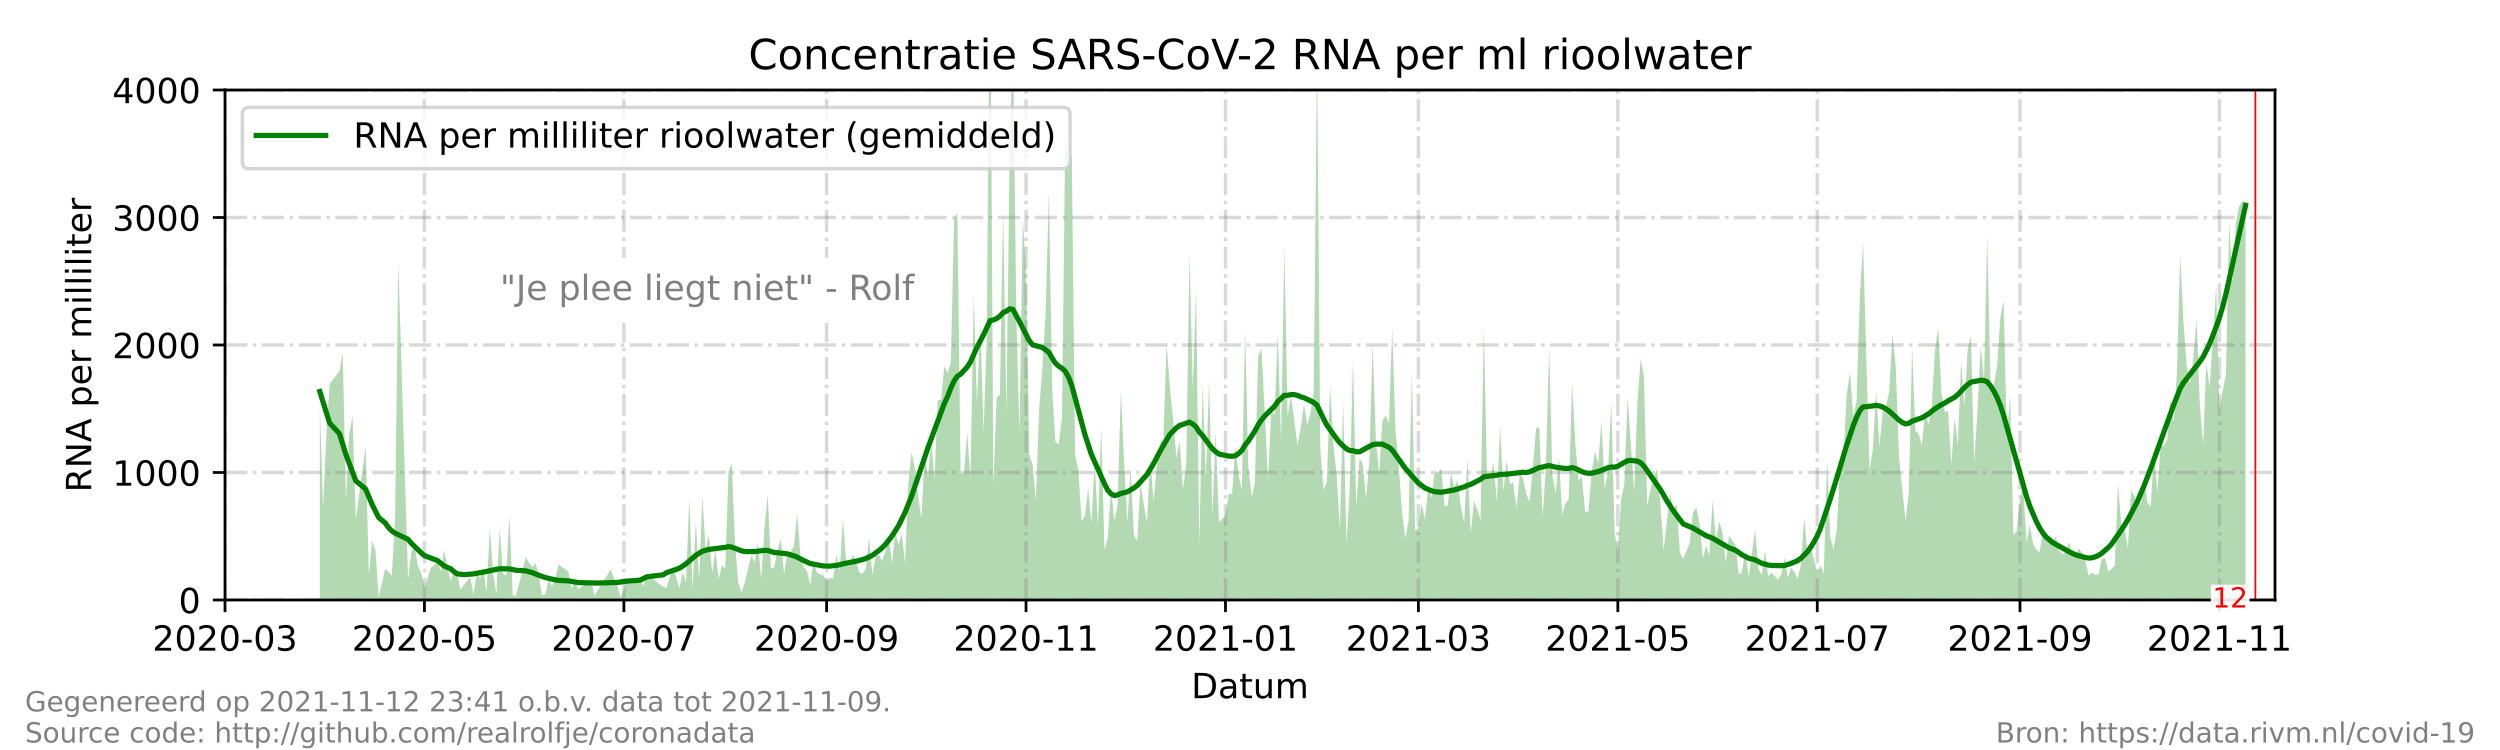 <?xml version="1.0" encoding="utf-8" standalone="no"?>
<!DOCTYPE svg PUBLIC "-//W3C//DTD SVG 1.1//EN"
  "http://www.w3.org/Graphics/SVG/1.1/DTD/svg11.dtd">
<!-- Created with matplotlib (https://matplotlib.org/) -->
<svg height="216pt" version="1.1" viewBox="0 0 720 216" width="720pt" xmlns="http://www.w3.org/2000/svg" xmlns:xlink="http://www.w3.org/1999/xlink">
 <defs>
  <style type="text/css">*{stroke-linecap:butt;stroke-linejoin:round;}</style>
 </defs>
 <g id="figure_1">
  <g id="patch_1">
   <path d="M 0 216 
L 720 216 
L 720 0 
L 0 0 
z
" style="fill:#ffffff;"/>
  </g>
  <g id="axes_1">
   <g id="patch_2">
    <path d="M 64.8 172.8 
L 655.2 172.8 
L 655.2 25.92 
L 64.8 25.92 
z
" style="fill:#ffffff;"/>
   </g>
   <g id="PolyCollection_1">
    <path clip-path="url(#p5c9e299763)" d="M 92.107 172.8 
L 92.107 172.8 
L 93.049 172.8 
L 93.99 172.8 
L 94.932 172.8 
L 97.757 172.8 
L 98.699 172.8 
L 99.64 172.8 
L 100.582 172.8 
L 101.523 172.8 
L 102.465 172.8 
L 105.29 172.8 
L 106.232 172.8 
L 107.173 172.8 
L 108.115 172.8 
L 109.056 172.8 
L 110.94 172.8 
L 111.881 172.8 
L 112.823 172.8 
L 113.765 172.8 
L 114.706 172.8 
L 117.531 172.8 
L 118.473 172.8 
L 119.414 172.8 
L 120.356 172.8 
L 121.298 172.8 
L 122.239 172.8 
L 124.122 172.8 
L 126.006 172.8 
L 126.947 172.8 
L 127.889 172.8 
L 129.772 172.8 
L 130.714 172.8 
L 131.656 172.8 
L 132.597 172.8 
L 133.539 172.8 
L 135.422 172.8 
L 136.364 172.8 
L 137.305 172.8 
L 138.247 172.8 
L 139.189 172.8 
L 140.13 172.8 
L 141.072 172.8 
L 142.013 172.8 
L 142.955 172.8 
L 143.897 172.8 
L 144.838 172.8 
L 145.78 172.8 
L 146.722 172.8 
L 147.663 172.8 
L 148.605 172.8 
L 151.43 172.8 
L 152.371 172.8 
L 153.313 172.8 
L 154.255 172.8 
L 155.196 172.8 
L 156.138 172.8 
L 157.079 172.8 
L 158.021 172.8 
L 158.963 172.8 
L 159.904 172.8 
L 160.846 172.8 
L 163.671 172.8 
L 164.612 172.8 
L 165.554 172.8 
L 166.496 172.8 
L 170.262 172.8 
L 171.204 172.8 
L 172.145 172.8 
L 175.912 172.8 
L 176.854 172.8 
L 177.795 172.8 
L 178.737 172.8 
L 180.62 172.8 
L 184.387 172.8 
L 185.328 172.8 
L 186.27 172.8 
L 190.978 172.8 
L 191.92 172.8 
L 193.803 172.8 
L 195.686 172.8 
L 196.628 172.8 
L 197.569 172.8 
L 198.511 172.8 
L 199.453 172.8 
L 200.394 172.8 
L 201.336 172.8 
L 202.278 172.8 
L 203.219 172.8 
L 204.161 172.8 
L 205.102 172.8 
L 206.044 172.8 
L 206.986 172.8 
L 207.927 172.8 
L 208.869 172.8 
L 209.811 172.8 
L 210.752 172.8 
L 211.694 172.8 
L 212.635 172.8 
L 213.577 172.8 
L 214.519 172.8 
L 216.402 172.8 
L 217.344 172.8 
L 218.285 172.8 
L 219.227 172.8 
L 220.168 172.8 
L 221.11 172.8 
L 222.052 172.8 
L 222.993 172.8 
L 223.935 172.8 
L 224.877 172.8 
L 225.818 172.8 
L 226.76 172.8 
L 227.701 172.8 
L 228.643 172.8 
L 229.585 172.8 
L 230.526 172.8 
L 231.468 172.8 
L 232.41 172.8 
L 233.351 172.8 
L 234.293 172.8 
L 235.234 172.8 
L 236.176 172.8 
L 237.118 172.8 
L 238.059 172.8 
L 239.001 172.8 
L 239.943 172.8 
L 240.884 172.8 
L 241.826 172.8 
L 242.767 172.8 
L 243.709 172.8 
L 244.651 172.8 
L 245.592 172.8 
L 246.534 172.8 
L 247.476 172.8 
L 248.417 172.8 
L 249.359 172.8 
L 250.3 172.8 
L 251.242 172.8 
L 252.184 172.8 
L 253.125 172.8 
L 254.067 172.8 
L 255.009 172.8 
L 255.95 172.8 
L 256.892 172.8 
L 257.833 172.8 
L 258.775 172.8 
L 259.717 172.8 
L 260.658 172.8 
L 261.6 172.8 
L 262.542 172.8 
L 263.483 172.8 
L 264.425 172.8 
L 265.367 172.8 
L 266.308 172.8 
L 267.25 172.8 
L 268.191 172.8 
L 269.133 172.8 
L 270.075 172.8 
L 271.016 172.8 
L 271.958 172.8 
L 272.9 172.8 
L 273.841 172.8 
L 274.783 172.8 
L 275.724 172.8 
L 276.666 172.8 
L 277.608 172.8 
L 278.549 172.8 
L 279.491 172.8 
L 280.433 172.8 
L 281.374 172.8 
L 282.316 172.8 
L 283.257 172.8 
L 284.199 172.8 
L 285.141 172.8 
L 286.082 172.8 
L 287.024 172.8 
L 287.966 172.8 
L 288.907 172.8 
L 289.849 172.8 
L 290.79 172.8 
L 291.732 172.8 
L 292.674 172.8 
L 293.615 172.8 
L 294.557 172.8 
L 295.499 172.8 
L 296.44 172.8 
L 297.382 172.8 
L 298.323 172.8 
L 299.265 172.8 
L 300.207 172.8 
L 301.148 172.8 
L 302.09 172.8 
L 303.032 172.8 
L 303.973 172.8 
L 304.915 172.8 
L 305.856 172.8 
L 306.798 172.8 
L 307.74 172.8 
L 308.681 172.8 
L 309.623 172.8 
L 310.565 172.8 
L 311.506 172.8 
L 312.448 172.8 
L 313.389 172.8 
L 314.331 172.8 
L 315.273 172.8 
L 316.214 172.8 
L 317.156 172.8 
L 318.098 172.8 
L 319.039 172.8 
L 319.981 172.8 
L 320.922 172.8 
L 321.864 172.8 
L 322.806 172.8 
L 323.747 172.8 
L 324.689 172.8 
L 325.631 172.8 
L 326.572 172.8 
L 327.514 172.8 
L 328.456 172.8 
L 329.397 172.8 
L 330.339 172.8 
L 331.28 172.8 
L 332.222 172.8 
L 333.164 172.8 
L 334.105 172.8 
L 335.047 172.8 
L 335.989 172.8 
L 336.93 172.8 
L 337.872 172.8 
L 338.813 172.8 
L 339.755 172.8 
L 340.697 172.8 
L 341.638 172.8 
L 342.58 172.8 
L 343.522 172.8 
L 344.463 172.8 
L 345.405 172.8 
L 346.346 172.8 
L 347.288 172.8 
L 348.23 172.8 
L 349.171 172.8 
L 350.113 172.8 
L 351.055 172.8 
L 352.938 172.8 
L 353.879 172.8 
L 354.821 172.8 
L 355.763 172.8 
L 356.704 172.8 
L 357.646 172.8 
L 358.588 172.8 
L 359.529 172.8 
L 360.471 172.8 
L 361.412 172.8 
L 362.354 172.8 
L 363.296 172.8 
L 364.237 172.8 
L 365.179 172.8 
L 366.121 172.8 
L 367.062 172.8 
L 368.004 172.8 
L 368.945 172.8 
L 369.887 172.8 
L 370.829 172.8 
L 371.77 172.8 
L 372.712 172.8 
L 373.654 172.8 
L 374.595 172.8 
L 375.537 172.8 
L 376.478 172.8 
L 377.42 172.8 
L 378.362 172.8 
L 379.303 172.8 
L 380.245 172.8 
L 381.187 172.8 
L 382.128 172.8 
L 383.07 172.8 
L 384.011 172.8 
L 384.953 172.8 
L 385.895 172.8 
L 386.836 172.8 
L 387.778 172.8 
L 388.72 172.8 
L 389.661 172.8 
L 390.603 172.8 
L 391.544 172.8 
L 392.486 172.8 
L 393.428 172.8 
L 394.369 172.8 
L 395.311 172.8 
L 396.253 172.8 
L 397.194 172.8 
L 398.136 172.8 
L 399.078 172.8 
L 400.019 172.8 
L 400.961 172.8 
L 401.902 172.8 
L 402.844 172.8 
L 403.786 172.8 
L 404.727 172.8 
L 405.669 172.8 
L 406.611 172.8 
L 407.552 172.8 
L 408.494 172.8 
L 409.435 172.8 
L 410.377 172.8 
L 411.319 172.8 
L 412.26 172.8 
L 413.202 172.8 
L 414.144 172.8 
L 415.085 172.8 
L 416.027 172.8 
L 416.968 172.8 
L 417.91 172.8 
L 418.852 172.8 
L 419.793 172.8 
L 420.735 172.8 
L 421.677 172.8 
L 422.618 172.8 
L 423.56 172.8 
L 424.501 172.8 
L 425.443 172.8 
L 426.385 172.8 
L 427.326 172.8 
L 428.268 172.8 
L 429.21 172.8 
L 430.151 172.8 
L 431.093 172.8 
L 432.034 172.8 
L 432.976 172.8 
L 433.918 172.8 
L 434.859 172.8 
L 435.801 172.8 
L 436.743 172.8 
L 437.684 172.8 
L 438.626 172.8 
L 439.567 172.8 
L 440.509 172.8 
L 441.451 172.8 
L 442.392 172.8 
L 443.334 172.8 
L 444.276 172.8 
L 445.217 172.8 
L 446.159 172.8 
L 447.1 172.8 
L 448.042 172.8 
L 448.984 172.8 
L 449.925 172.8 
L 450.867 172.8 
L 451.809 172.8 
L 452.75 172.8 
L 453.692 172.8 
L 454.633 172.8 
L 455.575 172.8 
L 456.517 172.8 
L 457.458 172.8 
L 458.4 172.8 
L 459.342 172.8 
L 460.283 172.8 
L 461.225 172.8 
L 462.167 172.8 
L 463.108 172.8 
L 464.05 172.8 
L 464.991 172.8 
L 465.933 172.8 
L 466.875 172.8 
L 467.816 172.8 
L 468.758 172.8 
L 469.7 172.8 
L 470.641 172.8 
L 471.583 172.8 
L 472.524 172.8 
L 473.466 172.8 
L 474.408 172.8 
L 475.349 172.8 
L 476.291 172.8 
L 477.233 172.8 
L 478.174 172.8 
L 479.116 172.8 
L 480.057 172.8 
L 480.999 172.8 
L 481.941 172.8 
L 482.882 172.8 
L 483.824 172.8 
L 484.766 172.8 
L 486.649 172.8 
L 487.59 172.8 
L 488.532 172.8 
L 489.474 172.8 
L 490.415 172.8 
L 491.357 172.8 
L 492.299 172.8 
L 493.24 172.8 
L 494.182 172.8 
L 495.123 172.8 
L 496.065 172.8 
L 497.007 172.8 
L 497.948 172.8 
L 499.832 172.8 
L 500.773 172.8 
L 501.715 172.8 
L 502.656 172.8 
L 503.598 172.8 
L 505.481 172.8 
L 506.423 172.8 
L 507.365 172.8 
L 508.306 172.8 
L 509.248 172.8 
L 510.189 172.8 
L 512.073 172.8 
L 513.014 172.8 
L 513.956 172.8 
L 514.898 172.8 
L 515.839 172.8 
L 516.781 172.8 
L 517.722 172.8 
L 518.664 172.8 
L 519.606 172.8 
L 520.547 172.8 
L 521.489 172.8 
L 522.431 172.8 
L 523.372 172.8 
L 524.314 172.8 
L 525.256 172.8 
L 526.197 172.8 
L 527.139 172.8 
L 528.08 172.8 
L 529.022 172.8 
L 529.964 172.8 
L 530.905 172.8 
L 531.847 172.8 
L 532.789 172.8 
L 533.73 172.8 
L 534.672 172.8 
L 535.613 172.8 
L 536.555 172.8 
L 538.438 172.8 
L 539.38 172.8 
L 540.322 172.8 
L 541.263 172.8 
L 542.205 172.8 
L 543.146 172.8 
L 544.088 172.8 
L 545.03 172.8 
L 545.971 172.8 
L 546.913 172.8 
L 547.855 172.8 
L 548.796 172.8 
L 549.738 172.8 
L 550.679 172.8 
L 551.621 172.8 
L 552.563 172.8 
L 553.504 172.8 
L 554.446 172.8 
L 555.388 172.8 
L 556.329 172.8 
L 557.271 172.8 
L 558.212 172.8 
L 559.154 172.8 
L 560.096 172.8 
L 561.037 172.8 
L 561.979 172.8 
L 562.921 172.8 
L 563.862 172.8 
L 564.804 172.8 
L 565.745 172.8 
L 566.687 172.8 
L 567.629 172.8 
L 568.57 172.8 
L 569.512 172.8 
L 570.454 172.8 
L 571.395 172.8 
L 572.337 172.8 
L 573.278 172.8 
L 574.22 172.8 
L 575.162 172.8 
L 576.103 172.8 
L 577.045 172.8 
L 577.987 172.8 
L 578.928 172.8 
L 579.87 172.8 
L 580.811 172.8 
L 581.753 172.8 
L 582.695 172.8 
L 583.636 172.8 
L 584.578 172.8 
L 585.52 172.8 
L 586.461 172.8 
L 587.403 172.8 
L 588.344 172.8 
L 589.286 172.8 
L 590.228 172.8 
L 591.169 172.8 
L 592.111 172.8 
L 593.053 172.8 
L 593.994 172.8 
L 594.936 172.8 
L 595.878 172.8 
L 596.819 172.8 
L 597.761 172.8 
L 598.702 172.8 
L 599.644 172.8 
L 600.586 172.8 
L 601.527 172.8 
L 602.469 172.8 
L 603.411 172.8 
L 604.352 172.8 
L 605.294 172.8 
L 606.235 172.8 
L 607.177 172.8 
L 608.119 172.8 
L 609.06 172.8 
L 610.002 172.8 
L 610.944 172.8 
L 611.885 172.8 
L 612.827 172.8 
L 613.768 172.8 
L 614.71 172.8 
L 615.652 172.8 
L 616.593 172.8 
L 617.535 172.8 
L 618.477 172.8 
L 619.418 172.8 
L 620.36 172.8 
L 621.301 172.8 
L 622.243 172.8 
L 623.185 172.8 
L 624.126 172.8 
L 625.068 172.8 
L 626.01 172.8 
L 626.951 172.8 
L 627.893 172.8 
L 628.834 172.8 
L 629.776 172.8 
L 630.718 172.8 
L 631.659 172.8 
L 632.601 172.8 
L 633.543 172.8 
L 634.484 172.8 
L 635.426 172.8 
L 636.367 172.8 
L 637.309 172.8 
L 638.251 172.8 
L 639.192 172.8 
L 640.134 172.8 
L 641.076 172.8 
L 642.017 172.8 
L 642.959 172.8 
L 643.9 172.8 
L 644.842 172.8 
L 645.784 172.8 
L 646.725 172.8 
L 646.725 172.8 
L 646.725 58.307 
L 645.784 57.936 
L 644.842 59.464 
L 643.9 64.562 
L 642.959 81.319 
L 642.017 63.828 
L 641.076 107.836 
L 640.134 112.442 
L 639.192 118.008 
L 638.251 82.489 
L 637.309 97.707 
L 636.367 111.512 
L 635.426 104.582 
L 634.484 128.081 
L 633.543 116.293 
L 632.601 91.916 
L 631.659 103.257 
L 630.718 110.426 
L 629.776 105.308 
L 628.834 92.759 
L 627.893 73.246 
L 626.951 107.374 
L 626.01 121.635 
L 625.068 115.067 
L 624.126 126.734 
L 623.185 128.399 
L 622.243 128.441 
L 621.301 141.82 
L 620.36 129.609 
L 619.418 145.949 
L 618.477 144.78 
L 617.535 138.343 
L 616.593 144.825 
L 615.652 144.843 
L 614.71 142.899 
L 613.768 141.301 
L 612.827 157.794 
L 611.885 152.385 
L 610.944 151.494 
L 610.002 139.339 
L 609.06 162.925 
L 608.119 163.849 
L 607.177 164.618 
L 606.235 160.736 
L 605.294 160.931 
L 604.352 165.495 
L 603.411 165.526 
L 602.469 164.88 
L 601.527 165.768 
L 600.586 161.532 
L 599.644 159.168 
L 598.702 158.011 
L 597.761 159.613 
L 596.819 159.674 
L 595.878 156.159 
L 594.936 158.943 
L 593.994 159.6 
L 593.053 158.557 
L 592.111 154.614 
L 591.169 156.04 
L 590.228 154.076 
L 589.286 155.498 
L 588.344 152.588 
L 587.403 159.072 
L 586.461 158.314 
L 585.52 156.485 
L 584.578 151.198 
L 583.636 156.308 
L 582.695 140.121 
L 581.753 143.778 
L 580.811 153.052 
L 579.87 154.038 
L 578.928 113.673 
L 577.987 126.552 
L 577.045 86.556 
L 576.103 91.367 
L 575.162 105.363 
L 574.22 110.947 
L 573.278 112.115 
L 572.337 67.484 
L 571.395 109.566 
L 570.454 99.674 
L 569.512 118.012 
L 568.57 133.575 
L 567.629 96.914 
L 566.687 100.591 
L 565.745 117.063 
L 564.804 103.975 
L 563.862 128.231 
L 562.921 120.401 
L 561.979 133.881 
L 561.037 118.374 
L 560.096 118.544 
L 559.154 113.231 
L 558.212 94.393 
L 557.271 100.81 
L 556.329 116.983 
L 555.388 122.566 
L 554.446 117.94 
L 553.504 128.276 
L 552.563 124.907 
L 551.621 124.05 
L 550.679 99.893 
L 549.738 141.761 
L 548.796 150.068 
L 547.855 140.839 
L 546.913 131.635 
L 545.971 105.299 
L 545.03 96.246 
L 544.088 112.877 
L 543.146 117.094 
L 542.205 118.679 
L 541.263 128.587 
L 540.322 112.395 
L 539.38 129.273 
L 538.438 135.748 
L 536.555 69.624 
L 535.613 86.11 
L 534.672 115.62 
L 533.73 120.084 
L 532.789 107.107 
L 531.847 113.775 
L 530.905 131.658 
L 529.964 133.732 
L 529.022 152.113 
L 528.08 158.279 
L 527.139 154.895 
L 526.197 132.473 
L 525.256 165.203 
L 524.314 162.866 
L 523.372 165.045 
L 522.431 161.124 
L 521.489 157.473 
L 520.547 159.381 
L 519.606 149.039 
L 518.664 162.578 
L 517.722 166.706 
L 516.781 164.762 
L 515.839 163.466 
L 514.898 166.408 
L 513.956 160.647 
L 513.014 165.344 
L 512.073 166.933 
L 510.189 164.908 
L 509.248 166.048 
L 508.306 158.565 
L 507.365 165.652 
L 506.423 163.719 
L 505.481 152.602 
L 503.598 166.231 
L 502.656 158.37 
L 501.715 164.722 
L 500.773 165.455 
L 499.832 156.943 
L 497.948 154.318 
L 497.007 161.941 
L 496.065 153.308 
L 495.123 150.073 
L 494.182 155.84 
L 493.24 143.824 
L 492.299 159.958 
L 491.357 157.182 
L 490.415 160.725 
L 489.474 150.877 
L 488.532 146.073 
L 487.59 147.624 
L 486.649 156.279 
L 484.766 160.98 
L 483.824 159.297 
L 482.882 144.976 
L 481.941 147.07 
L 480.999 142.241 
L 480.057 150.255 
L 479.116 158.487 
L 478.174 144.835 
L 477.233 135.027 
L 476.291 137.387 
L 475.349 140.765 
L 474.408 145.787 
L 473.466 108.755 
L 472.524 103.262 
L 471.583 115.854 
L 470.641 141.746 
L 469.7 127.974 
L 468.758 114.265 
L 467.816 139.502 
L 466.875 143.862 
L 465.933 158.803 
L 464.991 153.367 
L 464.05 115.731 
L 463.108 135.552 
L 462.167 140.782 
L 461.225 121.149 
L 460.283 133.512 
L 459.342 130.091 
L 458.4 135.881 
L 457.458 147.346 
L 456.517 147.359 
L 455.575 137.245 
L 454.633 138.463 
L 453.692 127.871 
L 452.75 110 
L 451.809 143.626 
L 450.867 145.034 
L 449.925 148.298 
L 448.984 131.583 
L 448.042 142.22 
L 447.1 137.022 
L 446.159 100.001 
L 445.217 134.666 
L 444.276 148.856 
L 443.334 123.085 
L 442.392 123.289 
L 441.451 134.702 
L 440.509 144.519 
L 439.567 142.3 
L 438.626 137.706 
L 437.684 136.595 
L 436.743 146.561 
L 435.801 138.886 
L 434.859 139.429 
L 433.918 132.665 
L 432.976 141.618 
L 432.034 122.584 
L 431.093 144.577 
L 430.151 133.395 
L 429.21 137.274 
L 428.268 137.453 
L 427.326 94.154 
L 426.385 149.837 
L 425.443 146.658 
L 424.501 144.203 
L 423.56 153.593 
L 422.618 131.99 
L 421.677 150.483 
L 420.735 146.063 
L 419.793 138.27 
L 418.852 140.474 
L 417.91 136.174 
L 416.968 145.562 
L 416.027 145.824 
L 415.085 134.918 
L 414.144 136.105 
L 413.202 135.504 
L 412.26 143.412 
L 411.319 140.431 
L 410.377 149.632 
L 409.435 144.981 
L 408.494 152.135 
L 407.552 152.822 
L 406.611 107.094 
L 405.669 150.108 
L 404.727 155.111 
L 403.786 147.418 
L 402.844 134.379 
L 401.902 123.736 
L 400.961 94.453 
L 400.019 122.009 
L 399.078 119.619 
L 398.136 121.189 
L 397.194 136.747 
L 396.253 126.434 
L 395.311 98.953 
L 394.369 132.436 
L 393.428 143.632 
L 392.486 133.625 
L 391.544 131.987 
L 390.603 145.901 
L 389.661 103.401 
L 388.72 140.753 
L 387.778 156.623 
L 386.836 115.693 
L 385.895 152.468 
L 384.953 136.725 
L 384.011 127.88 
L 383.07 110.95 
L 382.128 138.957 
L 381.187 141.071 
L 380.245 129.142 
L 379.303 15.689 
L 378.362 112.518 
L 377.42 118.918 
L 376.478 122.464 
L 375.537 116.446 
L 374.595 123.321 
L 373.654 128.227 
L 372.712 120.804 
L 371.77 114.072 
L 370.829 119.904 
L 369.887 70.994 
L 368.945 126.808 
L 368.004 95.858 
L 367.062 119.418 
L 366.121 118.311 
L 365.179 138.198 
L 364.237 118.671 
L 363.296 100.436 
L 362.354 102.554 
L 361.412 139.021 
L 360.471 143.226 
L 359.529 134.633 
L 358.588 94.713 
L 357.646 141.289 
L 356.704 136.549 
L 355.763 128.651 
L 354.821 142.367 
L 353.879 142.144 
L 352.938 148.582 
L 351.055 150.301 
L 350.113 124.131 
L 349.171 148.463 
L 348.23 109.279 
L 347.288 137.513 
L 346.346 110.618 
L 345.405 157.08 
L 344.463 83.439 
L 343.522 111.984 
L 342.58 73.103 
L 341.638 133.429 
L 340.697 141.102 
L 339.755 126.849 
L 338.813 131.987 
L 337.872 120.91 
L 336.93 111.683 
L 335.989 98.982 
L 335.047 126.49 
L 334.105 127.437 
L 333.164 134.07 
L 332.222 144.534 
L 331.28 131.681 
L 330.339 150.393 
L 329.397 145.278 
L 328.456 139.303 
L 327.514 155.751 
L 326.572 154.233 
L 325.631 134.666 
L 324.689 150.453 
L 323.747 133.204 
L 322.806 112.442 
L 321.864 145.386 
L 320.922 149.907 
L 319.981 140.873 
L 319.039 154.759 
L 318.098 158.326 
L 317.156 122.987 
L 316.214 151.408 
L 315.273 133.081 
L 314.331 150.505 
L 313.389 140.557 
L 312.448 148.639 
L 311.506 150.043 
L 310.565 135.318 
L 309.623 130.896 
L 308.681 44.195 
L 307.74 48.314 
L 306.798 38.959 
L 305.856 120.178 
L 304.915 127.942 
L 303.973 127.312 
L 303.032 112.151 
L 302.09 55.1 
L 301.148 90.11 
L 300.207 105.918 
L 299.265 118.047 
L 298.323 144.181 
L 297.382 133.66 
L 296.44 131.18 
L 295.499 77.768 
L 294.557 62.972 
L 293.615 124.883 
L 292.674 89.663 
L 291.732 10.998 
L 290.79 42.325 
L 289.849 119.379 
L 288.907 60.147 
L 287.966 113.671 
L 287.024 114.58 
L 286.082 139.851 
L 285.141 -22.689 
L 284.199 97.162 
L 283.257 124.559 
L 282.316 92.779 
L 281.374 116.281 
L 280.433 84.918 
L 279.491 138.007 
L 278.549 124.43 
L 277.608 136.679 
L 276.666 136.124 
L 275.724 61.257 
L 274.783 63.073 
L 273.841 104.374 
L 272.9 107.506 
L 271.958 105.391 
L 271.016 115.176 
L 270.075 115.177 
L 269.133 138.17 
L 268.191 127.208 
L 267.25 137.472 
L 266.308 130.375 
L 265.367 149.408 
L 264.425 142.902 
L 263.483 135.046 
L 262.542 130.121 
L 261.6 139.47 
L 260.658 162.341 
L 259.717 153.586 
L 258.775 156.791 
L 257.833 153.244 
L 256.892 162.158 
L 255.95 154.781 
L 255.009 158.55 
L 254.067 161.632 
L 253.125 159.762 
L 252.184 160.108 
L 251.242 165.527 
L 250.3 154.794 
L 249.359 163.75 
L 248.417 165.229 
L 247.476 164.851 
L 246.534 161.647 
L 245.592 159.606 
L 244.651 162.994 
L 243.709 161.884 
L 242.767 149.381 
L 241.826 164.429 
L 240.884 159.889 
L 239.943 166.563 
L 239.001 166.535 
L 238.059 167.355 
L 237.118 165.74 
L 236.176 165.395 
L 235.234 164.825 
L 234.293 161.831 
L 233.351 168.346 
L 232.41 164.5 
L 231.468 163.345 
L 230.526 160.257 
L 229.585 147.865 
L 228.643 157.254 
L 227.701 159.036 
L 226.76 159.196 
L 225.818 165.409 
L 224.877 155.121 
L 223.935 158.398 
L 222.993 163.286 
L 222.052 163.806 
L 221.11 142.402 
L 220.168 152.049 
L 219.227 166.735 
L 218.285 156.343 
L 217.344 161.919 
L 216.402 159.864 
L 214.519 167.583 
L 213.577 170.609 
L 212.635 167.929 
L 211.694 156.555 
L 210.752 133.565 
L 209.811 135.992 
L 208.869 163.817 
L 207.927 162.8 
L 206.986 166.724 
L 206.044 158.481 
L 205.102 165.013 
L 204.161 153.976 
L 203.219 158.265 
L 202.278 142.9 
L 201.336 166.827 
L 200.394 150.346 
L 199.453 169.498 
L 198.511 143.507 
L 197.569 167.884 
L 196.628 164.755 
L 195.686 169.503 
L 193.803 163.178 
L 191.92 169.337 
L 190.978 168.943 
L 186.27 165.412 
L 185.328 168.69 
L 184.387 167.502 
L 180.62 166.852 
L 178.737 172.117 
L 177.795 168.718 
L 176.854 166.637 
L 175.912 164.009 
L 172.145 169.956 
L 171.204 171.573 
L 170.262 167.092 
L 166.496 169.716 
L 165.554 167.099 
L 164.612 169.626 
L 163.671 164.572 
L 160.846 162.566 
L 159.904 166.791 
L 158.963 168.883 
L 158.021 166.818 
L 157.079 171.121 
L 156.138 171.434 
L 155.196 166.078 
L 154.255 162.127 
L 153.313 163.348 
L 152.371 162.075 
L 151.43 160.426 
L 148.605 171.558 
L 147.663 171.454 
L 146.722 148.377 
L 145.78 165.655 
L 144.838 165.27 
L 143.897 152.139 
L 142.955 171.059 
L 142.013 165.213 
L 141.072 151.929 
L 140.13 170.631 
L 139.189 163.842 
L 138.247 166.666 
L 137.305 165.108 
L 136.364 171.312 
L 135.422 166.334 
L 133.539 168.424 
L 132.597 169.84 
L 131.656 165.242 
L 130.714 164.106 
L 129.772 167.33 
L 127.889 158.454 
L 126.947 164.529 
L 126.006 161.972 
L 124.122 163.5 
L 122.239 169.278 
L 121.298 164.882 
L 120.356 163.087 
L 119.414 157.207 
L 118.473 159.025 
L 117.531 166.782 
L 114.706 75.409 
L 113.765 150.172 
L 112.823 165.827 
L 111.881 164.68 
L 110.94 163.825 
L 109.056 171.944 
L 108.115 158.326 
L 107.173 155.862 
L 106.232 165.54 
L 105.29 128.572 
L 102.465 149.722 
L 101.523 119.76 
L 100.582 125.072 
L 99.64 143.832 
L 98.699 101.507 
L 97.757 106.896 
L 94.932 110.558 
L 93.99 125.09 
L 93.049 146.065 
L 92.107 116.734 
z
" style="fill:#008000;fill-opacity:0.3;"/>
   </g>
   <g id="matplotlib.axis_1">
    <g id="xtick_1">
     <g id="line2d_1">
      <path clip-path="url(#p5c9e299763)" d="M 64.8 172.8 
L 64.8 25.92 
" style="fill:none;stroke:#808080;stroke-dasharray:6.4,1.6,1,1.6;stroke-dashoffset:0;stroke-opacity:0.3;"/>
     </g>
     <g id="line2d_2">
      <defs>
       <path d="M 0 0 
L 0 3.5 
" id="m3ec6416021" style="stroke:#000000;stroke-width:0.8;"/>
      </defs>
      <g>
       <use style="stroke:#000000;stroke-width:0.8;" x="64.8" xlink:href="#m3ec6416021" y="172.8"/>
      </g>
     </g>
     <g id="text_1">
      <!-- 2020-03 -->
      <g transform="translate(43.909 187.398)scale(0.1 -0.1)">
       <defs>
        <path d="M 19.188 8.297 
L 53.609 8.297 
L 53.609 0 
L 7.328 0 
L 7.328 8.297 
Q 12.938 14.109 22.625 23.891 
Q 32.328 33.688 34.812 36.531 
Q 39.547 41.844 41.422 45.531 
Q 43.312 49.219 43.312 52.781 
Q 43.312 58.594 39.234 62.25 
Q 35.156 65.922 28.609 65.922 
Q 23.969 65.922 18.812 64.312 
Q 13.672 62.703 7.812 59.422 
L 7.812 69.391 
Q 13.766 71.781 18.938 73 
Q 24.125 74.219 28.422 74.219 
Q 39.75 74.219 46.484 68.547 
Q 53.219 62.891 53.219 53.422 
Q 53.219 48.922 51.531 44.891 
Q 49.859 40.875 45.406 35.406 
Q 44.188 33.984 37.641 27.219 
Q 31.109 20.453 19.188 8.297 
z
" id="DejaVuSans-50"/>
        <path d="M 31.781 66.406 
Q 24.172 66.406 20.328 58.906 
Q 16.5 51.422 16.5 36.375 
Q 16.5 21.391 20.328 13.891 
Q 24.172 6.391 31.781 6.391 
Q 39.453 6.391 43.281 13.891 
Q 47.125 21.391 47.125 36.375 
Q 47.125 51.422 43.281 58.906 
Q 39.453 66.406 31.781 66.406 
z
M 31.781 74.219 
Q 44.047 74.219 50.516 64.516 
Q 56.984 54.828 56.984 36.375 
Q 56.984 17.969 50.516 8.266 
Q 44.047 -1.422 31.781 -1.422 
Q 19.531 -1.422 13.062 8.266 
Q 6.594 17.969 6.594 36.375 
Q 6.594 54.828 13.062 64.516 
Q 19.531 74.219 31.781 74.219 
z
" id="DejaVuSans-48"/>
        <path d="M 4.891 31.391 
L 31.203 31.391 
L 31.203 23.391 
L 4.891 23.391 
z
" id="DejaVuSans-45"/>
        <path d="M 40.578 39.312 
Q 47.656 37.797 51.625 33 
Q 55.609 28.219 55.609 21.188 
Q 55.609 10.406 48.188 4.484 
Q 40.766 -1.422 27.094 -1.422 
Q 22.516 -1.422 17.656 -0.516 
Q 12.797 0.391 7.625 2.203 
L 7.625 11.719 
Q 11.719 9.328 16.594 8.109 
Q 21.484 6.891 26.812 6.891 
Q 36.078 6.891 40.938 10.547 
Q 45.797 14.203 45.797 21.188 
Q 45.797 27.641 41.281 31.266 
Q 36.766 34.906 28.719 34.906 
L 20.219 34.906 
L 20.219 43.016 
L 29.109 43.016 
Q 36.375 43.016 40.234 45.922 
Q 44.094 48.828 44.094 54.297 
Q 44.094 59.906 40.109 62.906 
Q 36.141 65.922 28.719 65.922 
Q 24.656 65.922 20.016 65.031 
Q 15.375 64.156 9.812 62.312 
L 9.812 71.094 
Q 15.438 72.656 20.344 73.438 
Q 25.25 74.219 29.594 74.219 
Q 40.828 74.219 47.359 69.109 
Q 53.906 64.016 53.906 55.328 
Q 53.906 49.266 50.438 45.094 
Q 46.969 40.922 40.578 39.312 
z
" id="DejaVuSans-51"/>
       </defs>
       <use xlink:href="#DejaVuSans-50"/>
       <use x="63.623" xlink:href="#DejaVuSans-48"/>
       <use x="127.246" xlink:href="#DejaVuSans-50"/>
       <use x="190.869" xlink:href="#DejaVuSans-48"/>
       <use x="254.492" xlink:href="#DejaVuSans-45"/>
       <use x="290.576" xlink:href="#DejaVuSans-48"/>
       <use x="354.199" xlink:href="#DejaVuSans-51"/>
      </g>
     </g>
    </g>
    <g id="xtick_2">
     <g id="line2d_3">
      <path clip-path="url(#p5c9e299763)" d="M 122.239 172.8 
L 122.239 25.92 
" style="fill:none;stroke:#808080;stroke-dasharray:6.4,1.6,1,1.6;stroke-dashoffset:0;stroke-opacity:0.3;"/>
     </g>
     <g id="line2d_4">
      <g>
       <use style="stroke:#000000;stroke-width:0.8;" x="122.239" xlink:href="#m3ec6416021" y="172.8"/>
      </g>
     </g>
     <g id="text_2">
      <!-- 2020-05 -->
      <g transform="translate(101.348 187.398)scale(0.1 -0.1)">
       <defs>
        <path d="M 10.797 72.906 
L 49.516 72.906 
L 49.516 64.594 
L 19.828 64.594 
L 19.828 46.734 
Q 21.969 47.469 24.109 47.828 
Q 26.266 48.188 28.422 48.188 
Q 40.625 48.188 47.75 41.5 
Q 54.891 34.812 54.891 23.391 
Q 54.891 11.625 47.562 5.094 
Q 40.234 -1.422 26.906 -1.422 
Q 22.312 -1.422 17.547 -0.641 
Q 12.797 0.141 7.719 1.703 
L 7.719 11.625 
Q 12.109 9.234 16.797 8.062 
Q 21.484 6.891 26.703 6.891 
Q 35.156 6.891 40.078 11.328 
Q 45.016 15.766 45.016 23.391 
Q 45.016 31 40.078 35.438 
Q 35.156 39.891 26.703 39.891 
Q 22.75 39.891 18.812 39.016 
Q 14.891 38.141 10.797 36.281 
z
" id="DejaVuSans-53"/>
       </defs>
       <use xlink:href="#DejaVuSans-50"/>
       <use x="63.623" xlink:href="#DejaVuSans-48"/>
       <use x="127.246" xlink:href="#DejaVuSans-50"/>
       <use x="190.869" xlink:href="#DejaVuSans-48"/>
       <use x="254.492" xlink:href="#DejaVuSans-45"/>
       <use x="290.576" xlink:href="#DejaVuSans-48"/>
       <use x="354.199" xlink:href="#DejaVuSans-53"/>
      </g>
     </g>
    </g>
    <g id="xtick_3">
     <g id="line2d_5">
      <path clip-path="url(#p5c9e299763)" d="M 179.678 172.8 
L 179.678 25.92 
" style="fill:none;stroke:#808080;stroke-dasharray:6.4,1.6,1,1.6;stroke-dashoffset:0;stroke-opacity:0.3;"/>
     </g>
     <g id="line2d_6">
      <g>
       <use style="stroke:#000000;stroke-width:0.8;" x="179.678" xlink:href="#m3ec6416021" y="172.8"/>
      </g>
     </g>
     <g id="text_3">
      <!-- 2020-07 -->
      <g transform="translate(158.787 187.398)scale(0.1 -0.1)">
       <defs>
        <path d="M 8.203 72.906 
L 55.078 72.906 
L 55.078 68.703 
L 28.609 0 
L 18.312 0 
L 43.219 64.594 
L 8.203 64.594 
z
" id="DejaVuSans-55"/>
       </defs>
       <use xlink:href="#DejaVuSans-50"/>
       <use x="63.623" xlink:href="#DejaVuSans-48"/>
       <use x="127.246" xlink:href="#DejaVuSans-50"/>
       <use x="190.869" xlink:href="#DejaVuSans-48"/>
       <use x="254.492" xlink:href="#DejaVuSans-45"/>
       <use x="290.576" xlink:href="#DejaVuSans-48"/>
       <use x="354.199" xlink:href="#DejaVuSans-55"/>
      </g>
     </g>
    </g>
    <g id="xtick_4">
     <g id="line2d_7">
      <path clip-path="url(#p5c9e299763)" d="M 238.059 172.8 
L 238.059 25.92 
" style="fill:none;stroke:#808080;stroke-dasharray:6.4,1.6,1,1.6;stroke-dashoffset:0;stroke-opacity:0.3;"/>
     </g>
     <g id="line2d_8">
      <g>
       <use style="stroke:#000000;stroke-width:0.8;" x="238.059" xlink:href="#m3ec6416021" y="172.8"/>
      </g>
     </g>
     <g id="text_4">
      <!-- 2020-09 -->
      <g transform="translate(217.168 187.398)scale(0.1 -0.1)">
       <defs>
        <path d="M 10.984 1.516 
L 10.984 10.5 
Q 14.703 8.734 18.5 7.812 
Q 22.312 6.891 25.984 6.891 
Q 35.75 6.891 40.891 13.453 
Q 46.047 20.016 46.781 33.406 
Q 43.953 29.203 39.594 26.953 
Q 35.25 24.703 29.984 24.703 
Q 19.047 24.703 12.672 31.312 
Q 6.297 37.938 6.297 49.422 
Q 6.297 60.641 12.938 67.422 
Q 19.578 74.219 30.609 74.219 
Q 43.266 74.219 49.922 64.516 
Q 56.594 54.828 56.594 36.375 
Q 56.594 19.141 48.406 8.859 
Q 40.234 -1.422 26.422 -1.422 
Q 22.703 -1.422 18.891 -0.688 
Q 15.094 0.047 10.984 1.516 
z
M 30.609 32.422 
Q 37.25 32.422 41.125 36.953 
Q 45.016 41.5 45.016 49.422 
Q 45.016 57.281 41.125 61.844 
Q 37.25 66.406 30.609 66.406 
Q 23.969 66.406 20.094 61.844 
Q 16.219 57.281 16.219 49.422 
Q 16.219 41.5 20.094 36.953 
Q 23.969 32.422 30.609 32.422 
z
" id="DejaVuSans-57"/>
       </defs>
       <use xlink:href="#DejaVuSans-50"/>
       <use x="63.623" xlink:href="#DejaVuSans-48"/>
       <use x="127.246" xlink:href="#DejaVuSans-50"/>
       <use x="190.869" xlink:href="#DejaVuSans-48"/>
       <use x="254.492" xlink:href="#DejaVuSans-45"/>
       <use x="290.576" xlink:href="#DejaVuSans-48"/>
       <use x="354.199" xlink:href="#DejaVuSans-57"/>
      </g>
     </g>
    </g>
    <g id="xtick_5">
     <g id="line2d_9">
      <path clip-path="url(#p5c9e299763)" d="M 295.499 172.8 
L 295.499 25.92 
" style="fill:none;stroke:#808080;stroke-dasharray:6.4,1.6,1,1.6;stroke-dashoffset:0;stroke-opacity:0.3;"/>
     </g>
     <g id="line2d_10">
      <g>
       <use style="stroke:#000000;stroke-width:0.8;" x="295.499" xlink:href="#m3ec6416021" y="172.8"/>
      </g>
     </g>
     <g id="text_5">
      <!-- 2020-11 -->
      <g transform="translate(274.607 187.398)scale(0.1 -0.1)">
       <defs>
        <path d="M 12.406 8.297 
L 28.516 8.297 
L 28.516 63.922 
L 10.984 60.406 
L 10.984 69.391 
L 28.422 72.906 
L 38.281 72.906 
L 38.281 8.297 
L 54.391 8.297 
L 54.391 0 
L 12.406 0 
z
" id="DejaVuSans-49"/>
       </defs>
       <use xlink:href="#DejaVuSans-50"/>
       <use x="63.623" xlink:href="#DejaVuSans-48"/>
       <use x="127.246" xlink:href="#DejaVuSans-50"/>
       <use x="190.869" xlink:href="#DejaVuSans-48"/>
       <use x="254.492" xlink:href="#DejaVuSans-45"/>
       <use x="290.576" xlink:href="#DejaVuSans-49"/>
       <use x="354.199" xlink:href="#DejaVuSans-49"/>
      </g>
     </g>
    </g>
    <g id="xtick_6">
     <g id="line2d_11">
      <path clip-path="url(#p5c9e299763)" d="M 352.938 172.8 
L 352.938 25.92 
" style="fill:none;stroke:#808080;stroke-dasharray:6.4,1.6,1,1.6;stroke-dashoffset:0;stroke-opacity:0.3;"/>
     </g>
     <g id="line2d_12">
      <g>
       <use style="stroke:#000000;stroke-width:0.8;" x="352.938" xlink:href="#m3ec6416021" y="172.8"/>
      </g>
     </g>
     <g id="text_6">
      <!-- 2021-01 -->
      <g transform="translate(332.046 187.398)scale(0.1 -0.1)">
       <use xlink:href="#DejaVuSans-50"/>
       <use x="63.623" xlink:href="#DejaVuSans-48"/>
       <use x="127.246" xlink:href="#DejaVuSans-50"/>
       <use x="190.869" xlink:href="#DejaVuSans-49"/>
       <use x="254.492" xlink:href="#DejaVuSans-45"/>
       <use x="290.576" xlink:href="#DejaVuSans-48"/>
       <use x="354.199" xlink:href="#DejaVuSans-49"/>
      </g>
     </g>
    </g>
    <g id="xtick_7">
     <g id="line2d_13">
      <path clip-path="url(#p5c9e299763)" d="M 408.494 172.8 
L 408.494 25.92 
" style="fill:none;stroke:#808080;stroke-dasharray:6.4,1.6,1,1.6;stroke-dashoffset:0;stroke-opacity:0.3;"/>
     </g>
     <g id="line2d_14">
      <g>
       <use style="stroke:#000000;stroke-width:0.8;" x="408.494" xlink:href="#m3ec6416021" y="172.8"/>
      </g>
     </g>
     <g id="text_7">
      <!-- 2021-03 -->
      <g transform="translate(387.602 187.398)scale(0.1 -0.1)">
       <use xlink:href="#DejaVuSans-50"/>
       <use x="63.623" xlink:href="#DejaVuSans-48"/>
       <use x="127.246" xlink:href="#DejaVuSans-50"/>
       <use x="190.869" xlink:href="#DejaVuSans-49"/>
       <use x="254.492" xlink:href="#DejaVuSans-45"/>
       <use x="290.576" xlink:href="#DejaVuSans-48"/>
       <use x="354.199" xlink:href="#DejaVuSans-51"/>
      </g>
     </g>
    </g>
    <g id="xtick_8">
     <g id="line2d_15">
      <path clip-path="url(#p5c9e299763)" d="M 465.933 172.8 
L 465.933 25.92 
" style="fill:none;stroke:#808080;stroke-dasharray:6.4,1.6,1,1.6;stroke-dashoffset:0;stroke-opacity:0.3;"/>
     </g>
     <g id="line2d_16">
      <g>
       <use style="stroke:#000000;stroke-width:0.8;" x="465.933" xlink:href="#m3ec6416021" y="172.8"/>
      </g>
     </g>
     <g id="text_8">
      <!-- 2021-05 -->
      <g transform="translate(445.042 187.398)scale(0.1 -0.1)">
       <use xlink:href="#DejaVuSans-50"/>
       <use x="63.623" xlink:href="#DejaVuSans-48"/>
       <use x="127.246" xlink:href="#DejaVuSans-50"/>
       <use x="190.869" xlink:href="#DejaVuSans-49"/>
       <use x="254.492" xlink:href="#DejaVuSans-45"/>
       <use x="290.576" xlink:href="#DejaVuSans-48"/>
       <use x="354.199" xlink:href="#DejaVuSans-53"/>
      </g>
     </g>
    </g>
    <g id="xtick_9">
     <g id="line2d_17">
      <path clip-path="url(#p5c9e299763)" d="M 523.372 172.8 
L 523.372 25.92 
" style="fill:none;stroke:#808080;stroke-dasharray:6.4,1.6,1,1.6;stroke-dashoffset:0;stroke-opacity:0.3;"/>
     </g>
     <g id="line2d_18">
      <g>
       <use style="stroke:#000000;stroke-width:0.8;" x="523.372" xlink:href="#m3ec6416021" y="172.8"/>
      </g>
     </g>
     <g id="text_9">
      <!-- 2021-07 -->
      <g transform="translate(502.481 187.398)scale(0.1 -0.1)">
       <use xlink:href="#DejaVuSans-50"/>
       <use x="63.623" xlink:href="#DejaVuSans-48"/>
       <use x="127.246" xlink:href="#DejaVuSans-50"/>
       <use x="190.869" xlink:href="#DejaVuSans-49"/>
       <use x="254.492" xlink:href="#DejaVuSans-45"/>
       <use x="290.576" xlink:href="#DejaVuSans-48"/>
       <use x="354.199" xlink:href="#DejaVuSans-55"/>
      </g>
     </g>
    </g>
    <g id="xtick_10">
     <g id="line2d_19">
      <path clip-path="url(#p5c9e299763)" d="M 581.753 172.8 
L 581.753 25.92 
" style="fill:none;stroke:#808080;stroke-dasharray:6.4,1.6,1,1.6;stroke-dashoffset:0;stroke-opacity:0.3;"/>
     </g>
     <g id="line2d_20">
      <g>
       <use style="stroke:#000000;stroke-width:0.8;" x="581.753" xlink:href="#m3ec6416021" y="172.8"/>
      </g>
     </g>
     <g id="text_10">
      <!-- 2021-09 -->
      <g transform="translate(560.862 187.398)scale(0.1 -0.1)">
       <use xlink:href="#DejaVuSans-50"/>
       <use x="63.623" xlink:href="#DejaVuSans-48"/>
       <use x="127.246" xlink:href="#DejaVuSans-50"/>
       <use x="190.869" xlink:href="#DejaVuSans-49"/>
       <use x="254.492" xlink:href="#DejaVuSans-45"/>
       <use x="290.576" xlink:href="#DejaVuSans-48"/>
       <use x="354.199" xlink:href="#DejaVuSans-57"/>
      </g>
     </g>
    </g>
    <g id="xtick_11">
     <g id="line2d_21">
      <path clip-path="url(#p5c9e299763)" d="M 639.192 172.8 
L 639.192 25.92 
" style="fill:none;stroke:#808080;stroke-dasharray:6.4,1.6,1,1.6;stroke-dashoffset:0;stroke-opacity:0.3;"/>
     </g>
     <g id="line2d_22">
      <g>
       <use style="stroke:#000000;stroke-width:0.8;" x="639.192" xlink:href="#m3ec6416021" y="172.8"/>
      </g>
     </g>
     <g id="text_11">
      <!-- 2021-11 -->
      <g transform="translate(618.301 187.398)scale(0.1 -0.1)">
       <use xlink:href="#DejaVuSans-50"/>
       <use x="63.623" xlink:href="#DejaVuSans-48"/>
       <use x="127.246" xlink:href="#DejaVuSans-50"/>
       <use x="190.869" xlink:href="#DejaVuSans-49"/>
       <use x="254.492" xlink:href="#DejaVuSans-45"/>
       <use x="290.576" xlink:href="#DejaVuSans-49"/>
       <use x="354.199" xlink:href="#DejaVuSans-49"/>
      </g>
     </g>
    </g>
    <g id="text_12">
     <!-- Datum -->
     <g transform="translate(343.087 201.077)scale(0.1 -0.1)">
      <defs>
       <path d="M 19.672 64.797 
L 19.672 8.109 
L 31.594 8.109 
Q 46.688 8.109 53.688 14.938 
Q 60.688 21.781 60.688 36.531 
Q 60.688 51.172 53.688 57.984 
Q 46.688 64.797 31.594 64.797 
z
M 9.812 72.906 
L 30.078 72.906 
Q 51.266 72.906 61.172 64.094 
Q 71.094 55.281 71.094 36.531 
Q 71.094 17.672 61.125 8.828 
Q 51.172 0 30.078 0 
L 9.812 0 
z
" id="DejaVuSans-68"/>
       <path d="M 34.281 27.484 
Q 23.391 27.484 19.188 25 
Q 14.984 22.516 14.984 16.5 
Q 14.984 11.719 18.141 8.906 
Q 21.297 6.109 26.703 6.109 
Q 34.188 6.109 38.703 11.406 
Q 43.219 16.703 43.219 25.484 
L 43.219 27.484 
z
M 52.203 31.203 
L 52.203 0 
L 43.219 0 
L 43.219 8.297 
Q 40.141 3.328 35.547 0.953 
Q 30.953 -1.422 24.312 -1.422 
Q 15.922 -1.422 10.953 3.297 
Q 6 8.016 6 15.922 
Q 6 25.141 12.172 29.828 
Q 18.359 34.516 30.609 34.516 
L 43.219 34.516 
L 43.219 35.406 
Q 43.219 41.609 39.141 45 
Q 35.062 48.391 27.688 48.391 
Q 23 48.391 18.547 47.266 
Q 14.109 46.141 10.016 43.891 
L 10.016 52.203 
Q 14.938 54.109 19.578 55.047 
Q 24.219 56 28.609 56 
Q 40.484 56 46.344 49.844 
Q 52.203 43.703 52.203 31.203 
z
" id="DejaVuSans-97"/>
       <path d="M 18.312 70.219 
L 18.312 54.688 
L 36.812 54.688 
L 36.812 47.703 
L 18.312 47.703 
L 18.312 18.016 
Q 18.312 11.328 20.141 9.422 
Q 21.969 7.516 27.594 7.516 
L 36.812 7.516 
L 36.812 0 
L 27.594 0 
Q 17.188 0 13.234 3.875 
Q 9.281 7.766 9.281 18.016 
L 9.281 47.703 
L 2.688 47.703 
L 2.688 54.688 
L 9.281 54.688 
L 9.281 70.219 
z
" id="DejaVuSans-116"/>
       <path d="M 8.5 21.578 
L 8.5 54.688 
L 17.484 54.688 
L 17.484 21.922 
Q 17.484 14.156 20.5 10.266 
Q 23.531 6.391 29.594 6.391 
Q 36.859 6.391 41.078 11.031 
Q 45.312 15.672 45.312 23.688 
L 45.312 54.688 
L 54.297 54.688 
L 54.297 0 
L 45.312 0 
L 45.312 8.406 
Q 42.047 3.422 37.719 1 
Q 33.406 -1.422 27.688 -1.422 
Q 18.266 -1.422 13.375 4.438 
Q 8.5 10.297 8.5 21.578 
z
M 31.109 56 
z
" id="DejaVuSans-117"/>
       <path d="M 52 44.188 
Q 55.375 50.25 60.062 53.125 
Q 64.75 56 71.094 56 
Q 79.641 56 84.281 50.016 
Q 88.922 44.047 88.922 33.016 
L 88.922 0 
L 79.891 0 
L 79.891 32.719 
Q 79.891 40.578 77.094 44.375 
Q 74.312 48.188 68.609 48.188 
Q 61.625 48.188 57.562 43.547 
Q 53.516 38.922 53.516 30.906 
L 53.516 0 
L 44.484 0 
L 44.484 32.719 
Q 44.484 40.625 41.703 44.406 
Q 38.922 48.188 33.109 48.188 
Q 26.219 48.188 22.156 43.531 
Q 18.109 38.875 18.109 30.906 
L 18.109 0 
L 9.078 0 
L 9.078 54.688 
L 18.109 54.688 
L 18.109 46.188 
Q 21.188 51.219 25.484 53.609 
Q 29.781 56 35.688 56 
Q 41.656 56 45.828 52.969 
Q 50 49.953 52 44.188 
z
" id="DejaVuSans-109"/>
      </defs>
      <use xlink:href="#DejaVuSans-68"/>
      <use x="77.002" xlink:href="#DejaVuSans-97"/>
      <use x="138.281" xlink:href="#DejaVuSans-116"/>
      <use x="177.49" xlink:href="#DejaVuSans-117"/>
      <use x="240.869" xlink:href="#DejaVuSans-109"/>
     </g>
    </g>
   </g>
   <g id="matplotlib.axis_2">
    <g id="ytick_1">
     <g id="line2d_23">
      <path clip-path="url(#p5c9e299763)" d="M 64.8 172.8 
L 655.2 172.8 
" style="fill:none;stroke:#808080;stroke-dasharray:6.4,1.6,1,1.6;stroke-dashoffset:0;stroke-opacity:0.3;"/>
     </g>
     <g id="line2d_24">
      <defs>
       <path d="M 0 0 
L -3.5 0 
" id="mcf8fd79eab" style="stroke:#000000;stroke-width:0.8;"/>
      </defs>
      <g>
       <use style="stroke:#000000;stroke-width:0.8;" x="64.8" xlink:href="#mcf8fd79eab" y="172.8"/>
      </g>
     </g>
     <g id="text_13">
      <!-- 0 -->
      <g transform="translate(51.438 176.599)scale(0.1 -0.1)">
       <use xlink:href="#DejaVuSans-48"/>
      </g>
     </g>
    </g>
    <g id="ytick_2">
     <g id="line2d_25">
      <path clip-path="url(#p5c9e299763)" d="M 64.8 136.08 
L 655.2 136.08 
" style="fill:none;stroke:#808080;stroke-dasharray:6.4,1.6,1,1.6;stroke-dashoffset:0;stroke-opacity:0.3;"/>
     </g>
     <g id="line2d_26">
      <g>
       <use style="stroke:#000000;stroke-width:0.8;" x="64.8" xlink:href="#mcf8fd79eab" y="136.08"/>
      </g>
     </g>
     <g id="text_14">
      <!-- 1000 -->
      <g transform="translate(32.35 139.879)scale(0.1 -0.1)">
       <use xlink:href="#DejaVuSans-49"/>
       <use x="63.623" xlink:href="#DejaVuSans-48"/>
       <use x="127.246" xlink:href="#DejaVuSans-48"/>
       <use x="190.869" xlink:href="#DejaVuSans-48"/>
      </g>
     </g>
    </g>
    <g id="ytick_3">
     <g id="line2d_27">
      <path clip-path="url(#p5c9e299763)" d="M 64.8 99.36 
L 655.2 99.36 
" style="fill:none;stroke:#808080;stroke-dasharray:6.4,1.6,1,1.6;stroke-dashoffset:0;stroke-opacity:0.3;"/>
     </g>
     <g id="line2d_28">
      <g>
       <use style="stroke:#000000;stroke-width:0.8;" x="64.8" xlink:href="#mcf8fd79eab" y="99.36"/>
      </g>
     </g>
     <g id="text_15">
      <!-- 2000 -->
      <g transform="translate(32.35 103.159)scale(0.1 -0.1)">
       <use xlink:href="#DejaVuSans-50"/>
       <use x="63.623" xlink:href="#DejaVuSans-48"/>
       <use x="127.246" xlink:href="#DejaVuSans-48"/>
       <use x="190.869" xlink:href="#DejaVuSans-48"/>
      </g>
     </g>
    </g>
    <g id="ytick_4">
     <g id="line2d_29">
      <path clip-path="url(#p5c9e299763)" d="M 64.8 62.64 
L 655.2 62.64 
" style="fill:none;stroke:#808080;stroke-dasharray:6.4,1.6,1,1.6;stroke-dashoffset:0;stroke-opacity:0.3;"/>
     </g>
     <g id="line2d_30">
      <g>
       <use style="stroke:#000000;stroke-width:0.8;" x="64.8" xlink:href="#mcf8fd79eab" y="62.64"/>
      </g>
     </g>
     <g id="text_16">
      <!-- 3000 -->
      <g transform="translate(32.35 66.439)scale(0.1 -0.1)">
       <use xlink:href="#DejaVuSans-51"/>
       <use x="63.623" xlink:href="#DejaVuSans-48"/>
       <use x="127.246" xlink:href="#DejaVuSans-48"/>
       <use x="190.869" xlink:href="#DejaVuSans-48"/>
      </g>
     </g>
    </g>
    <g id="ytick_5">
     <g id="line2d_31">
      <path clip-path="url(#p5c9e299763)" d="M 64.8 25.92 
L 655.2 25.92 
" style="fill:none;stroke:#808080;stroke-dasharray:6.4,1.6,1,1.6;stroke-dashoffset:0;stroke-opacity:0.3;"/>
     </g>
     <g id="line2d_32">
      <g>
       <use style="stroke:#000000;stroke-width:0.8;" x="64.8" xlink:href="#mcf8fd79eab" y="25.92"/>
      </g>
     </g>
     <g id="text_17">
      <!-- 4000 -->
      <g transform="translate(32.35 29.719)scale(0.1 -0.1)">
       <defs>
        <path d="M 37.797 64.312 
L 12.891 25.391 
L 37.797 25.391 
z
M 35.203 72.906 
L 47.609 72.906 
L 47.609 25.391 
L 58.016 25.391 
L 58.016 17.188 
L 47.609 17.188 
L 47.609 0 
L 37.797 0 
L 37.797 17.188 
L 4.891 17.188 
L 4.891 26.703 
z
" id="DejaVuSans-52"/>
       </defs>
       <use xlink:href="#DejaVuSans-52"/>
       <use x="63.623" xlink:href="#DejaVuSans-48"/>
       <use x="127.246" xlink:href="#DejaVuSans-48"/>
       <use x="190.869" xlink:href="#DejaVuSans-48"/>
      </g>
     </g>
    </g>
    <g id="text_18">
     <!-- RNA per milliliter -->
     <g transform="translate(26.27 141.776)rotate(-90)scale(0.1 -0.1)">
      <defs>
       <path d="M 44.391 34.188 
Q 47.562 33.109 50.562 29.594 
Q 53.562 26.078 56.594 19.922 
L 66.609 0 
L 56 0 
L 46.688 18.703 
Q 43.062 26.031 39.672 28.422 
Q 36.281 30.812 30.422 30.812 
L 19.672 30.812 
L 19.672 0 
L 9.812 0 
L 9.812 72.906 
L 32.078 72.906 
Q 44.578 72.906 50.734 67.672 
Q 56.891 62.453 56.891 51.906 
Q 56.891 45.016 53.688 40.469 
Q 50.484 35.938 44.391 34.188 
z
M 19.672 64.797 
L 19.672 38.922 
L 32.078 38.922 
Q 39.203 38.922 42.844 42.219 
Q 46.484 45.516 46.484 51.906 
Q 46.484 58.297 42.844 61.547 
Q 39.203 64.797 32.078 64.797 
z
" id="DejaVuSans-82"/>
       <path d="M 9.812 72.906 
L 23.094 72.906 
L 55.422 11.922 
L 55.422 72.906 
L 64.984 72.906 
L 64.984 0 
L 51.703 0 
L 19.391 60.984 
L 19.391 0 
L 9.812 0 
z
" id="DejaVuSans-78"/>
       <path d="M 34.188 63.188 
L 20.797 26.906 
L 47.609 26.906 
z
M 28.609 72.906 
L 39.797 72.906 
L 67.578 0 
L 57.328 0 
L 50.688 18.703 
L 17.828 18.703 
L 11.188 0 
L 0.781 0 
z
" id="DejaVuSans-65"/>
       <path id="DejaVuSans-32"/>
       <path d="M 18.109 8.203 
L 18.109 -20.797 
L 9.078 -20.797 
L 9.078 54.688 
L 18.109 54.688 
L 18.109 46.391 
Q 20.953 51.266 25.266 53.625 
Q 29.594 56 35.594 56 
Q 45.562 56 51.781 48.094 
Q 58.016 40.188 58.016 27.297 
Q 58.016 14.406 51.781 6.484 
Q 45.562 -1.422 35.594 -1.422 
Q 29.594 -1.422 25.266 0.953 
Q 20.953 3.328 18.109 8.203 
z
M 48.688 27.297 
Q 48.688 37.203 44.609 42.844 
Q 40.531 48.484 33.406 48.484 
Q 26.266 48.484 22.188 42.844 
Q 18.109 37.203 18.109 27.297 
Q 18.109 17.391 22.188 11.75 
Q 26.266 6.109 33.406 6.109 
Q 40.531 6.109 44.609 11.75 
Q 48.688 17.391 48.688 27.297 
z
" id="DejaVuSans-112"/>
       <path d="M 56.203 29.594 
L 56.203 25.203 
L 14.891 25.203 
Q 15.484 15.922 20.484 11.062 
Q 25.484 6.203 34.422 6.203 
Q 39.594 6.203 44.453 7.469 
Q 49.312 8.734 54.109 11.281 
L 54.109 2.781 
Q 49.266 0.734 44.188 -0.344 
Q 39.109 -1.422 33.891 -1.422 
Q 20.797 -1.422 13.156 6.188 
Q 5.516 13.812 5.516 26.812 
Q 5.516 40.234 12.766 48.109 
Q 20.016 56 32.328 56 
Q 43.359 56 49.781 48.891 
Q 56.203 41.797 56.203 29.594 
z
M 47.219 32.234 
Q 47.125 39.594 43.094 43.984 
Q 39.062 48.391 32.422 48.391 
Q 24.906 48.391 20.391 44.141 
Q 15.875 39.891 15.188 32.172 
z
" id="DejaVuSans-101"/>
       <path d="M 41.109 46.297 
Q 39.594 47.172 37.812 47.578 
Q 36.031 48 33.891 48 
Q 26.266 48 22.188 43.047 
Q 18.109 38.094 18.109 28.812 
L 18.109 0 
L 9.078 0 
L 9.078 54.688 
L 18.109 54.688 
L 18.109 46.188 
Q 20.953 51.172 25.484 53.578 
Q 30.031 56 36.531 56 
Q 37.453 56 38.578 55.875 
Q 39.703 55.766 41.062 55.516 
z
" id="DejaVuSans-114"/>
       <path d="M 9.422 54.688 
L 18.406 54.688 
L 18.406 0 
L 9.422 0 
z
M 9.422 75.984 
L 18.406 75.984 
L 18.406 64.594 
L 9.422 64.594 
z
" id="DejaVuSans-105"/>
       <path d="M 9.422 75.984 
L 18.406 75.984 
L 18.406 0 
L 9.422 0 
z
" id="DejaVuSans-108"/>
      </defs>
      <use xlink:href="#DejaVuSans-82"/>
      <use x="69.482" xlink:href="#DejaVuSans-78"/>
      <use x="144.287" xlink:href="#DejaVuSans-65"/>
      <use x="212.695" xlink:href="#DejaVuSans-32"/>
      <use x="244.482" xlink:href="#DejaVuSans-112"/>
      <use x="307.959" xlink:href="#DejaVuSans-101"/>
      <use x="369.482" xlink:href="#DejaVuSans-114"/>
      <use x="410.596" xlink:href="#DejaVuSans-32"/>
      <use x="442.383" xlink:href="#DejaVuSans-109"/>
      <use x="539.795" xlink:href="#DejaVuSans-105"/>
      <use x="567.578" xlink:href="#DejaVuSans-108"/>
      <use x="595.361" xlink:href="#DejaVuSans-108"/>
      <use x="623.145" xlink:href="#DejaVuSans-105"/>
      <use x="650.928" xlink:href="#DejaVuSans-108"/>
      <use x="678.711" xlink:href="#DejaVuSans-105"/>
      <use x="706.494" xlink:href="#DejaVuSans-116"/>
      <use x="745.703" xlink:href="#DejaVuSans-101"/>
      <use x="807.227" xlink:href="#DejaVuSans-114"/>
     </g>
    </g>
   </g>
   <g id="line2d_33">
    <path clip-path="url(#p5c9e299763)" d="M 92.107 112.761 
L 94.932 121.858 
L 97.757 124.89 
L 99.64 130.954 
L 102.465 138.473 
L 105.29 140.827 
L 107.173 145.29 
L 109.056 149.042 
L 110.94 150.598 
L 111.881 151.929 
L 112.823 152.902 
L 113.765 153.536 
L 117.531 155.33 
L 118.473 156.466 
L 121.298 159.209 
L 122.239 160.028 
L 126.006 161.447 
L 127.889 162.98 
L 129.772 163.784 
L 130.714 164.601 
L 131.656 165.265 
L 133.539 165.487 
L 136.364 165.293 
L 139.189 164.757 
L 143.897 163.791 
L 146.722 163.829 
L 148.605 164.245 
L 151.43 164.404 
L 153.313 164.93 
L 155.196 165.685 
L 157.079 166.344 
L 158.963 166.792 
L 160.846 167.154 
L 163.671 167.277 
L 166.496 167.786 
L 172.145 167.922 
L 177.795 167.74 
L 180.62 167.355 
L 184.387 167.087 
L 186.27 166.117 
L 190.978 165.547 
L 191.92 164.942 
L 195.686 163.652 
L 197.569 162.377 
L 200.394 159.942 
L 202.278 158.751 
L 204.161 158.237 
L 208.869 157.633 
L 209.811 157.427 
L 210.752 157.572 
L 213.577 158.642 
L 214.519 158.852 
L 217.344 158.854 
L 220.168 158.508 
L 221.11 158.533 
L 222.993 159.118 
L 224.877 159.282 
L 226.76 159.509 
L 228.643 160.08 
L 229.585 160.443 
L 231.468 161.446 
L 233.351 162.301 
L 237.118 162.997 
L 239.001 163.043 
L 240.884 162.821 
L 241.826 162.653 
L 242.767 162.37 
L 246.534 161.633 
L 248.417 161.152 
L 249.359 160.861 
L 251.242 159.945 
L 253.125 158.545 
L 254.067 157.752 
L 255.009 156.791 
L 256.892 154.39 
L 258.775 151.407 
L 260.658 147.582 
L 262.542 142.86 
L 264.425 137.316 
L 267.25 128.923 
L 271.958 116.226 
L 272.9 114.207 
L 273.841 111.743 
L 274.783 109.696 
L 275.724 108.351 
L 276.666 107.753 
L 278.549 105.71 
L 279.491 104.224 
L 281.374 100.022 
L 283.257 96.415 
L 285.141 92.349 
L 286.082 92.137 
L 287.024 91.74 
L 287.966 91.059 
L 288.907 90.023 
L 289.849 89.613 
L 290.79 88.925 
L 291.732 89.136 
L 293.615 92.636 
L 296.44 98.118 
L 297.382 99.31 
L 300.207 100.072 
L 302.09 101.472 
L 303.032 103.177 
L 303.973 104.593 
L 304.915 105.463 
L 305.856 106.078 
L 306.798 106.946 
L 307.74 108.641 
L 308.681 111.059 
L 312.448 125.141 
L 314.331 130.899 
L 318.098 139.342 
L 319.039 141.197 
L 319.981 142.229 
L 320.922 142.736 
L 321.864 142.524 
L 322.806 142.119 
L 324.689 141.645 
L 326.572 140.54 
L 327.514 139.811 
L 330.339 136.671 
L 332.222 133.562 
L 334.105 129.936 
L 336.93 125.091 
L 338.813 123.194 
L 339.755 122.536 
L 342.58 121.575 
L 343.522 122.121 
L 344.463 122.929 
L 345.405 124.441 
L 346.346 125.448 
L 349.171 129.245 
L 350.113 130.087 
L 351.055 130.771 
L 353.879 131.356 
L 354.821 131.407 
L 355.763 131.269 
L 356.704 130.608 
L 357.646 129.744 
L 358.588 128.122 
L 359.529 127.018 
L 361.412 124.116 
L 362.354 122.342 
L 363.296 120.963 
L 364.237 119.818 
L 367.062 117.015 
L 368.004 115.656 
L 369.887 113.862 
L 370.829 113.855 
L 371.77 113.645 
L 372.712 113.638 
L 373.654 113.859 
L 374.595 114.287 
L 375.537 114.546 
L 377.42 115.438 
L 378.362 115.948 
L 379.303 116.691 
L 381.187 120.61 
L 382.128 122.415 
L 384.953 126.381 
L 385.895 127.543 
L 387.778 129.277 
L 388.72 129.737 
L 389.661 129.813 
L 390.603 130.103 
L 391.544 130.126 
L 393.428 129.079 
L 395.311 128.069 
L 396.253 127.897 
L 398.136 127.924 
L 400.019 128.807 
L 400.961 129.63 
L 404.727 134.888 
L 408.494 139.133 
L 410.377 140.544 
L 412.26 141.347 
L 413.202 141.604 
L 415.085 141.773 
L 418.852 141.109 
L 421.677 140.217 
L 422.618 139.786 
L 423.56 139.503 
L 426.385 138.054 
L 427.326 137.337 
L 429.21 137.046 
L 431.093 136.872 
L 432.034 136.611 
L 433.918 136.572 
L 438.626 136.009 
L 439.567 136.084 
L 440.509 135.882 
L 443.334 134.637 
L 444.276 134.524 
L 445.217 134.247 
L 446.159 134.086 
L 448.042 134.549 
L 450.867 134.929 
L 451.809 134.889 
L 452.75 134.677 
L 453.692 134.925 
L 455.575 135.811 
L 456.517 136.154 
L 457.458 136.311 
L 458.4 136.278 
L 460.283 135.813 
L 463.108 134.72 
L 464.05 134.488 
L 464.991 134.549 
L 465.933 134.245 
L 467.816 133.16 
L 468.758 132.696 
L 469.7 132.592 
L 471.583 132.825 
L 472.524 133.275 
L 473.466 134.246 
L 478.174 140.961 
L 480.057 144.233 
L 481.941 147.139 
L 484.766 150.903 
L 487.59 152.071 
L 491.357 154.278 
L 493.24 155.02 
L 497.948 157.769 
L 499.832 158.464 
L 501.715 159.791 
L 503.598 160.775 
L 505.481 161.234 
L 507.365 162.216 
L 509.248 162.733 
L 510.189 162.857 
L 513.014 162.915 
L 513.956 162.851 
L 515.839 162.272 
L 517.722 161.46 
L 518.664 160.8 
L 520.547 158.874 
L 521.489 157.578 
L 522.431 156.067 
L 523.372 154.316 
L 524.314 152.097 
L 527.139 143.659 
L 529.022 137.602 
L 531.847 128.197 
L 533.73 122.595 
L 534.672 120.233 
L 535.613 118.29 
L 536.555 117.192 
L 539.38 116.915 
L 540.322 116.746 
L 541.263 116.902 
L 542.205 117.233 
L 543.146 117.756 
L 544.088 118.411 
L 545.971 120.121 
L 546.913 120.988 
L 547.855 121.677 
L 548.796 122.086 
L 549.738 121.928 
L 550.679 121.297 
L 553.504 120.318 
L 555.388 119.211 
L 557.271 117.711 
L 559.154 116.531 
L 560.096 116.076 
L 561.037 115.45 
L 562.921 114.412 
L 563.862 113.637 
L 565.745 111.624 
L 566.687 110.75 
L 567.629 110.056 
L 570.454 109.529 
L 571.395 109.601 
L 572.337 109.971 
L 573.278 111.139 
L 574.22 112.606 
L 575.162 114.489 
L 576.103 116.779 
L 577.045 119.649 
L 583.636 142.994 
L 584.578 145.773 
L 586.461 150.199 
L 587.403 152.007 
L 588.344 153.498 
L 589.286 154.68 
L 591.169 156.251 
L 595.878 158.894 
L 597.761 159.794 
L 600.586 160.568 
L 601.527 160.712 
L 602.469 160.65 
L 603.411 160.394 
L 604.352 159.959 
L 605.294 159.338 
L 607.177 157.699 
L 608.119 156.685 
L 610.002 154.016 
L 611.885 151.216 
L 612.827 149.656 
L 615.652 144.258 
L 617.535 139.784 
L 619.418 134.891 
L 626.01 116.648 
L 627.893 111.851 
L 628.834 110.245 
L 633.543 104.172 
L 634.484 102.805 
L 636.367 99.02 
L 638.251 94.181 
L 639.192 91.49 
L 640.134 88.367 
L 641.076 84.642 
L 646.725 59.159 
L 646.725 59.159 
" style="fill:none;stroke:#008000;stroke-linecap:square;stroke-width:1.5;"/>
   </g>
   <g id="line2d_34">
    <path clip-path="url(#p5c9e299763)" d="M 649.55 172.8 
L 649.55 25.92 
" style="fill:none;stroke:#ff0000;stroke-linecap:square;stroke-width:0.5;"/>
   </g>
   <g id="patch_3">
    <path d="M 64.8 172.8 
L 64.8 25.92 
" style="fill:none;stroke:#000000;stroke-linecap:square;stroke-linejoin:miter;stroke-width:0.8;"/>
   </g>
   <g id="patch_4">
    <path d="M 655.2 172.8 
L 655.2 25.92 
" style="fill:none;stroke:#000000;stroke-linecap:square;stroke-linejoin:miter;stroke-width:0.8;"/>
   </g>
   <g id="patch_5">
    <path d="M 64.8 172.8 
L 655.2 172.8 
" style="fill:none;stroke:#000000;stroke-linecap:square;stroke-linejoin:miter;stroke-width:0.8;"/>
   </g>
   <g id="patch_6">
    <path d="M 64.8 25.92 
L 655.2 25.92 
" style="fill:none;stroke:#000000;stroke-linecap:square;stroke-linejoin:miter;stroke-width:0.8;"/>
   </g>
   <g id="text_19">
    <!-- Concentratie SARS-CoV-2 RNA per ml rioolwater -->
    <g transform="translate(215.56 19.92)scale(0.12 -0.12)">
     <defs>
      <path d="M 64.406 67.281 
L 64.406 56.891 
Q 59.422 61.531 53.781 63.812 
Q 48.141 66.109 41.797 66.109 
Q 29.297 66.109 22.656 58.469 
Q 16.016 50.828 16.016 36.375 
Q 16.016 21.969 22.656 14.328 
Q 29.297 6.688 41.797 6.688 
Q 48.141 6.688 53.781 8.984 
Q 59.422 11.281 64.406 15.922 
L 64.406 5.609 
Q 59.234 2.094 53.438 0.328 
Q 47.656 -1.422 41.219 -1.422 
Q 24.656 -1.422 15.125 8.703 
Q 5.609 18.844 5.609 36.375 
Q 5.609 53.953 15.125 64.078 
Q 24.656 74.219 41.219 74.219 
Q 47.75 74.219 53.531 72.484 
Q 59.328 70.75 64.406 67.281 
z
" id="DejaVuSans-67"/>
      <path d="M 30.609 48.391 
Q 23.391 48.391 19.188 42.75 
Q 14.984 37.109 14.984 27.297 
Q 14.984 17.484 19.156 11.844 
Q 23.344 6.203 30.609 6.203 
Q 37.797 6.203 41.984 11.859 
Q 46.188 17.531 46.188 27.297 
Q 46.188 37.016 41.984 42.703 
Q 37.797 48.391 30.609 48.391 
z
M 30.609 56 
Q 42.328 56 49.016 48.375 
Q 55.719 40.766 55.719 27.297 
Q 55.719 13.875 49.016 6.219 
Q 42.328 -1.422 30.609 -1.422 
Q 18.844 -1.422 12.172 6.219 
Q 5.516 13.875 5.516 27.297 
Q 5.516 40.766 12.172 48.375 
Q 18.844 56 30.609 56 
z
" id="DejaVuSans-111"/>
      <path d="M 54.891 33.016 
L 54.891 0 
L 45.906 0 
L 45.906 32.719 
Q 45.906 40.484 42.875 44.328 
Q 39.844 48.188 33.797 48.188 
Q 26.516 48.188 22.312 43.547 
Q 18.109 38.922 18.109 30.906 
L 18.109 0 
L 9.078 0 
L 9.078 54.688 
L 18.109 54.688 
L 18.109 46.188 
Q 21.344 51.125 25.703 53.562 
Q 30.078 56 35.797 56 
Q 45.219 56 50.047 50.172 
Q 54.891 44.344 54.891 33.016 
z
" id="DejaVuSans-110"/>
      <path d="M 48.781 52.594 
L 48.781 44.188 
Q 44.969 46.297 41.141 47.344 
Q 37.312 48.391 33.406 48.391 
Q 24.656 48.391 19.812 42.844 
Q 14.984 37.312 14.984 27.297 
Q 14.984 17.281 19.812 11.734 
Q 24.656 6.203 33.406 6.203 
Q 37.312 6.203 41.141 7.25 
Q 44.969 8.297 48.781 10.406 
L 48.781 2.094 
Q 45.016 0.344 40.984 -0.531 
Q 36.969 -1.422 32.422 -1.422 
Q 20.062 -1.422 12.781 6.344 
Q 5.516 14.109 5.516 27.297 
Q 5.516 40.672 12.859 48.328 
Q 20.219 56 33.016 56 
Q 37.156 56 41.109 55.141 
Q 45.062 54.297 48.781 52.594 
z
" id="DejaVuSans-99"/>
      <path d="M 53.516 70.516 
L 53.516 60.891 
Q 47.906 63.578 42.922 64.891 
Q 37.938 66.219 33.297 66.219 
Q 25.25 66.219 20.875 63.094 
Q 16.5 59.969 16.5 54.203 
Q 16.5 49.359 19.406 46.891 
Q 22.312 44.438 30.422 42.922 
L 36.375 41.703 
Q 47.406 39.594 52.656 34.297 
Q 57.906 29 57.906 20.125 
Q 57.906 9.516 50.797 4.047 
Q 43.703 -1.422 29.984 -1.422 
Q 24.812 -1.422 18.969 -0.25 
Q 13.141 0.922 6.891 3.219 
L 6.891 13.375 
Q 12.891 10.016 18.656 8.297 
Q 24.422 6.594 29.984 6.594 
Q 38.422 6.594 43.016 9.906 
Q 47.609 13.234 47.609 19.391 
Q 47.609 24.75 44.312 27.781 
Q 41.016 30.812 33.5 32.328 
L 27.484 33.5 
Q 16.453 35.688 11.516 40.375 
Q 6.594 45.062 6.594 53.422 
Q 6.594 63.094 13.406 68.656 
Q 20.219 74.219 32.172 74.219 
Q 37.312 74.219 42.625 73.281 
Q 47.953 72.359 53.516 70.516 
z
" id="DejaVuSans-83"/>
      <path d="M 28.609 0 
L 0.781 72.906 
L 11.078 72.906 
L 34.188 11.531 
L 57.328 72.906 
L 67.578 72.906 
L 39.797 0 
z
" id="DejaVuSans-86"/>
      <path d="M 4.203 54.688 
L 13.188 54.688 
L 24.422 12.016 
L 35.594 54.688 
L 46.188 54.688 
L 57.422 12.016 
L 68.609 54.688 
L 77.594 54.688 
L 63.281 0 
L 52.688 0 
L 40.922 44.828 
L 29.109 0 
L 18.5 0 
z
" id="DejaVuSans-119"/>
     </defs>
     <use xlink:href="#DejaVuSans-67"/>
     <use x="69.824" xlink:href="#DejaVuSans-111"/>
     <use x="131.006" xlink:href="#DejaVuSans-110"/>
     <use x="194.385" xlink:href="#DejaVuSans-99"/>
     <use x="249.365" xlink:href="#DejaVuSans-101"/>
     <use x="310.889" xlink:href="#DejaVuSans-110"/>
     <use x="374.268" xlink:href="#DejaVuSans-116"/>
     <use x="413.477" xlink:href="#DejaVuSans-114"/>
     <use x="454.59" xlink:href="#DejaVuSans-97"/>
     <use x="515.869" xlink:href="#DejaVuSans-116"/>
     <use x="555.078" xlink:href="#DejaVuSans-105"/>
     <use x="582.861" xlink:href="#DejaVuSans-101"/>
     <use x="644.385" xlink:href="#DejaVuSans-32"/>
     <use x="676.172" xlink:href="#DejaVuSans-83"/>
     <use x="741.523" xlink:href="#DejaVuSans-65"/>
     <use x="809.932" xlink:href="#DejaVuSans-82"/>
     <use x="879.414" xlink:href="#DejaVuSans-83"/>
     <use x="942.891" xlink:href="#DejaVuSans-45"/>
     <use x="978.975" xlink:href="#DejaVuSans-67"/>
     <use x="1048.799" xlink:href="#DejaVuSans-111"/>
     <use x="1109.98" xlink:href="#DejaVuSans-86"/>
     <use x="1172.514" xlink:href="#DejaVuSans-45"/>
     <use x="1208.598" xlink:href="#DejaVuSans-50"/>
     <use x="1272.221" xlink:href="#DejaVuSans-32"/>
     <use x="1304.008" xlink:href="#DejaVuSans-82"/>
     <use x="1373.49" xlink:href="#DejaVuSans-78"/>
     <use x="1448.295" xlink:href="#DejaVuSans-65"/>
     <use x="1516.703" xlink:href="#DejaVuSans-32"/>
     <use x="1548.49" xlink:href="#DejaVuSans-112"/>
     <use x="1611.967" xlink:href="#DejaVuSans-101"/>
     <use x="1673.49" xlink:href="#DejaVuSans-114"/>
     <use x="1714.604" xlink:href="#DejaVuSans-32"/>
     <use x="1746.391" xlink:href="#DejaVuSans-109"/>
     <use x="1843.803" xlink:href="#DejaVuSans-108"/>
     <use x="1871.586" xlink:href="#DejaVuSans-32"/>
     <use x="1903.373" xlink:href="#DejaVuSans-114"/>
     <use x="1944.486" xlink:href="#DejaVuSans-105"/>
     <use x="1972.27" xlink:href="#DejaVuSans-111"/>
     <use x="2033.451" xlink:href="#DejaVuSans-111"/>
     <use x="2094.633" xlink:href="#DejaVuSans-108"/>
     <use x="2122.416" xlink:href="#DejaVuSans-119"/>
     <use x="2204.203" xlink:href="#DejaVuSans-97"/>
     <use x="2265.482" xlink:href="#DejaVuSans-116"/>
     <use x="2304.691" xlink:href="#DejaVuSans-101"/>
     <use x="2366.215" xlink:href="#DejaVuSans-114"/>
    </g>
   </g>
   <g id="legend_1">
    <g id="patch_7">
     <path d="M 71.8 48.598 
L 306.184 48.598 
Q 308.184 48.598 308.184 46.598 
L 308.184 32.92 
Q 308.184 30.92 306.184 30.92 
L 71.8 30.92 
Q 69.8 30.92 69.8 32.92 
L 69.8 46.598 
Q 69.8 48.598 71.8 48.598 
z
" style="fill:#ffffff;opacity:0.8;stroke:#cccccc;stroke-linejoin:miter;"/>
    </g>
    <g id="line2d_35">
     <path d="M 73.8 39.018 
L 93.8 39.018 
" style="fill:none;stroke:#008000;stroke-linecap:square;stroke-width:1.5;"/>
    </g>
    <g id="line2d_36"/>
    <g id="text_20">
     <!-- RNA per milliliter rioolwater (gemiddeld) -->
     <g transform="translate(101.8 42.518)scale(0.1 -0.1)">
      <defs>
       <path d="M 31 75.875 
Q 24.469 64.656 21.281 53.656 
Q 18.109 42.672 18.109 31.391 
Q 18.109 20.125 21.312 9.062 
Q 24.516 -2 31 -13.188 
L 23.188 -13.188 
Q 15.875 -1.703 12.234 9.375 
Q 8.594 20.453 8.594 31.391 
Q 8.594 42.281 12.203 53.312 
Q 15.828 64.359 23.188 75.875 
z
" id="DejaVuSans-40"/>
       <path d="M 45.406 27.984 
Q 45.406 37.75 41.375 43.109 
Q 37.359 48.484 30.078 48.484 
Q 22.859 48.484 18.828 43.109 
Q 14.797 37.75 14.797 27.984 
Q 14.797 18.266 18.828 12.891 
Q 22.859 7.516 30.078 7.516 
Q 37.359 7.516 41.375 12.891 
Q 45.406 18.266 45.406 27.984 
z
M 54.391 6.781 
Q 54.391 -7.172 48.188 -13.984 
Q 42 -20.797 29.203 -20.797 
Q 24.469 -20.797 20.266 -20.094 
Q 16.062 -19.391 12.109 -17.922 
L 12.109 -9.188 
Q 16.062 -11.328 19.922 -12.344 
Q 23.781 -13.375 27.781 -13.375 
Q 36.625 -13.375 41.016 -8.766 
Q 45.406 -4.156 45.406 5.172 
L 45.406 9.625 
Q 42.625 4.781 38.281 2.391 
Q 33.938 0 27.875 0 
Q 17.828 0 11.672 7.656 
Q 5.516 15.328 5.516 27.984 
Q 5.516 40.672 11.672 48.328 
Q 17.828 56 27.875 56 
Q 33.938 56 38.281 53.609 
Q 42.625 51.219 45.406 46.391 
L 45.406 54.688 
L 54.391 54.688 
z
" id="DejaVuSans-103"/>
       <path d="M 45.406 46.391 
L 45.406 75.984 
L 54.391 75.984 
L 54.391 0 
L 45.406 0 
L 45.406 8.203 
Q 42.578 3.328 38.25 0.953 
Q 33.938 -1.422 27.875 -1.422 
Q 17.969 -1.422 11.734 6.484 
Q 5.516 14.406 5.516 27.297 
Q 5.516 40.188 11.734 48.094 
Q 17.969 56 27.875 56 
Q 33.938 56 38.25 53.625 
Q 42.578 51.266 45.406 46.391 
z
M 14.797 27.297 
Q 14.797 17.391 18.875 11.75 
Q 22.953 6.109 30.078 6.109 
Q 37.203 6.109 41.297 11.75 
Q 45.406 17.391 45.406 27.297 
Q 45.406 37.203 41.297 42.844 
Q 37.203 48.484 30.078 48.484 
Q 22.953 48.484 18.875 42.844 
Q 14.797 37.203 14.797 27.297 
z
" id="DejaVuSans-100"/>
       <path d="M 8.016 75.875 
L 15.828 75.875 
Q 23.141 64.359 26.781 53.312 
Q 30.422 42.281 30.422 31.391 
Q 30.422 20.453 26.781 9.375 
Q 23.141 -1.703 15.828 -13.188 
L 8.016 -13.188 
Q 14.5 -2 17.703 9.062 
Q 20.906 20.125 20.906 31.391 
Q 20.906 42.672 17.703 53.656 
Q 14.5 64.656 8.016 75.875 
z
" id="DejaVuSans-41"/>
      </defs>
      <use xlink:href="#DejaVuSans-82"/>
      <use x="69.482" xlink:href="#DejaVuSans-78"/>
      <use x="144.287" xlink:href="#DejaVuSans-65"/>
      <use x="212.695" xlink:href="#DejaVuSans-32"/>
      <use x="244.482" xlink:href="#DejaVuSans-112"/>
      <use x="307.959" xlink:href="#DejaVuSans-101"/>
      <use x="369.482" xlink:href="#DejaVuSans-114"/>
      <use x="410.596" xlink:href="#DejaVuSans-32"/>
      <use x="442.383" xlink:href="#DejaVuSans-109"/>
      <use x="539.795" xlink:href="#DejaVuSans-105"/>
      <use x="567.578" xlink:href="#DejaVuSans-108"/>
      <use x="595.361" xlink:href="#DejaVuSans-108"/>
      <use x="623.145" xlink:href="#DejaVuSans-105"/>
      <use x="650.928" xlink:href="#DejaVuSans-108"/>
      <use x="678.711" xlink:href="#DejaVuSans-105"/>
      <use x="706.494" xlink:href="#DejaVuSans-116"/>
      <use x="745.703" xlink:href="#DejaVuSans-101"/>
      <use x="807.227" xlink:href="#DejaVuSans-114"/>
      <use x="848.34" xlink:href="#DejaVuSans-32"/>
      <use x="880.127" xlink:href="#DejaVuSans-114"/>
      <use x="921.24" xlink:href="#DejaVuSans-105"/>
      <use x="949.023" xlink:href="#DejaVuSans-111"/>
      <use x="1010.205" xlink:href="#DejaVuSans-111"/>
      <use x="1071.387" xlink:href="#DejaVuSans-108"/>
      <use x="1099.17" xlink:href="#DejaVuSans-119"/>
      <use x="1180.957" xlink:href="#DejaVuSans-97"/>
      <use x="1242.236" xlink:href="#DejaVuSans-116"/>
      <use x="1281.445" xlink:href="#DejaVuSans-101"/>
      <use x="1342.969" xlink:href="#DejaVuSans-114"/>
      <use x="1384.082" xlink:href="#DejaVuSans-32"/>
      <use x="1415.869" xlink:href="#DejaVuSans-40"/>
      <use x="1454.883" xlink:href="#DejaVuSans-103"/>
      <use x="1518.359" xlink:href="#DejaVuSans-101"/>
      <use x="1579.883" xlink:href="#DejaVuSans-109"/>
      <use x="1677.295" xlink:href="#DejaVuSans-105"/>
      <use x="1705.078" xlink:href="#DejaVuSans-100"/>
      <use x="1768.555" xlink:href="#DejaVuSans-100"/>
      <use x="1832.031" xlink:href="#DejaVuSans-101"/>
      <use x="1893.555" xlink:href="#DejaVuSans-108"/>
      <use x="1921.338" xlink:href="#DejaVuSans-100"/>
      <use x="1984.814" xlink:href="#DejaVuSans-41"/>
     </g>
    </g>
   </g>
  </g>
  <g id="text_21">
   <!-- Gegenereerd op 2021-11-12 23:41 o.b.v. data tot 2021-11-09. -->
   <g style="fill:#808080;" transform="translate(7.2 204.882)scale(0.08 -0.08)">
    <defs>
     <path d="M 59.516 10.406 
L 59.516 29.984 
L 43.406 29.984 
L 43.406 38.094 
L 69.281 38.094 
L 69.281 6.781 
Q 63.578 2.734 56.688 0.656 
Q 49.812 -1.422 42 -1.422 
Q 24.906 -1.422 15.25 8.562 
Q 5.609 18.562 5.609 36.375 
Q 5.609 54.25 15.25 64.234 
Q 24.906 74.219 42 74.219 
Q 49.125 74.219 55.547 72.453 
Q 61.969 70.703 67.391 67.281 
L 67.391 56.781 
Q 61.922 61.422 55.766 63.766 
Q 49.609 66.109 42.828 66.109 
Q 29.438 66.109 22.719 58.641 
Q 16.016 51.172 16.016 36.375 
Q 16.016 21.625 22.719 14.156 
Q 29.438 6.688 42.828 6.688 
Q 48.047 6.688 52.141 7.594 
Q 56.25 8.5 59.516 10.406 
z
" id="DejaVuSans-71"/>
     <path d="M 11.719 12.406 
L 22.016 12.406 
L 22.016 0 
L 11.719 0 
z
M 11.719 51.703 
L 22.016 51.703 
L 22.016 39.312 
L 11.719 39.312 
z
" id="DejaVuSans-58"/>
     <path d="M 10.688 12.406 
L 21 12.406 
L 21 0 
L 10.688 0 
z
" id="DejaVuSans-46"/>
     <path d="M 48.688 27.297 
Q 48.688 37.203 44.609 42.844 
Q 40.531 48.484 33.406 48.484 
Q 26.266 48.484 22.188 42.844 
Q 18.109 37.203 18.109 27.297 
Q 18.109 17.391 22.188 11.75 
Q 26.266 6.109 33.406 6.109 
Q 40.531 6.109 44.609 11.75 
Q 48.688 17.391 48.688 27.297 
z
M 18.109 46.391 
Q 20.953 51.266 25.266 53.625 
Q 29.594 56 35.594 56 
Q 45.562 56 51.781 48.094 
Q 58.016 40.188 58.016 27.297 
Q 58.016 14.406 51.781 6.484 
Q 45.562 -1.422 35.594 -1.422 
Q 29.594 -1.422 25.266 0.953 
Q 20.953 3.328 18.109 8.203 
L 18.109 0 
L 9.078 0 
L 9.078 75.984 
L 18.109 75.984 
z
" id="DejaVuSans-98"/>
     <path d="M 2.984 54.688 
L 12.5 54.688 
L 29.594 8.797 
L 46.688 54.688 
L 56.203 54.688 
L 35.688 0 
L 23.484 0 
z
" id="DejaVuSans-118"/>
    </defs>
    <use xlink:href="#DejaVuSans-71"/>
    <use x="77.49" xlink:href="#DejaVuSans-101"/>
    <use x="139.014" xlink:href="#DejaVuSans-103"/>
    <use x="202.49" xlink:href="#DejaVuSans-101"/>
    <use x="264.014" xlink:href="#DejaVuSans-110"/>
    <use x="327.393" xlink:href="#DejaVuSans-101"/>
    <use x="388.916" xlink:href="#DejaVuSans-114"/>
    <use x="427.779" xlink:href="#DejaVuSans-101"/>
    <use x="489.303" xlink:href="#DejaVuSans-101"/>
    <use x="550.826" xlink:href="#DejaVuSans-114"/>
    <use x="590.189" xlink:href="#DejaVuSans-100"/>
    <use x="653.666" xlink:href="#DejaVuSans-32"/>
    <use x="685.453" xlink:href="#DejaVuSans-111"/>
    <use x="746.635" xlink:href="#DejaVuSans-112"/>
    <use x="810.111" xlink:href="#DejaVuSans-32"/>
    <use x="841.898" xlink:href="#DejaVuSans-50"/>
    <use x="905.521" xlink:href="#DejaVuSans-48"/>
    <use x="969.145" xlink:href="#DejaVuSans-50"/>
    <use x="1032.768" xlink:href="#DejaVuSans-49"/>
    <use x="1096.391" xlink:href="#DejaVuSans-45"/>
    <use x="1132.475" xlink:href="#DejaVuSans-49"/>
    <use x="1196.098" xlink:href="#DejaVuSans-49"/>
    <use x="1259.721" xlink:href="#DejaVuSans-45"/>
    <use x="1295.805" xlink:href="#DejaVuSans-49"/>
    <use x="1359.428" xlink:href="#DejaVuSans-50"/>
    <use x="1423.051" xlink:href="#DejaVuSans-32"/>
    <use x="1454.838" xlink:href="#DejaVuSans-50"/>
    <use x="1518.461" xlink:href="#DejaVuSans-51"/>
    <use x="1582.084" xlink:href="#DejaVuSans-58"/>
    <use x="1615.775" xlink:href="#DejaVuSans-52"/>
    <use x="1679.398" xlink:href="#DejaVuSans-49"/>
    <use x="1743.021" xlink:href="#DejaVuSans-32"/>
    <use x="1774.809" xlink:href="#DejaVuSans-111"/>
    <use x="1834.24" xlink:href="#DejaVuSans-46"/>
    <use x="1866.027" xlink:href="#DejaVuSans-98"/>
    <use x="1929.504" xlink:href="#DejaVuSans-46"/>
    <use x="1961.291" xlink:href="#DejaVuSans-118"/>
    <use x="2012.721" xlink:href="#DejaVuSans-46"/>
    <use x="2044.508" xlink:href="#DejaVuSans-32"/>
    <use x="2076.295" xlink:href="#DejaVuSans-100"/>
    <use x="2139.771" xlink:href="#DejaVuSans-97"/>
    <use x="2201.051" xlink:href="#DejaVuSans-116"/>
    <use x="2240.26" xlink:href="#DejaVuSans-97"/>
    <use x="2301.539" xlink:href="#DejaVuSans-32"/>
    <use x="2333.326" xlink:href="#DejaVuSans-116"/>
    <use x="2372.535" xlink:href="#DejaVuSans-111"/>
    <use x="2433.717" xlink:href="#DejaVuSans-116"/>
    <use x="2472.926" xlink:href="#DejaVuSans-32"/>
    <use x="2504.713" xlink:href="#DejaVuSans-50"/>
    <use x="2568.336" xlink:href="#DejaVuSans-48"/>
    <use x="2631.959" xlink:href="#DejaVuSans-50"/>
    <use x="2695.582" xlink:href="#DejaVuSans-49"/>
    <use x="2759.205" xlink:href="#DejaVuSans-45"/>
    <use x="2795.289" xlink:href="#DejaVuSans-49"/>
    <use x="2858.912" xlink:href="#DejaVuSans-49"/>
    <use x="2922.535" xlink:href="#DejaVuSans-45"/>
    <use x="2958.619" xlink:href="#DejaVuSans-48"/>
    <use x="3022.242" xlink:href="#DejaVuSans-57"/>
    <use x="3085.865" xlink:href="#DejaVuSans-46"/>
   </g>
   <!-- Source code: http://github.com/realrolfje/coronadata -->
   <g style="fill:#808080;" transform="translate(7.2 213.84)scale(0.08 -0.08)">
    <defs>
     <path d="M 54.891 33.016 
L 54.891 0 
L 45.906 0 
L 45.906 32.719 
Q 45.906 40.484 42.875 44.328 
Q 39.844 48.188 33.797 48.188 
Q 26.516 48.188 22.312 43.547 
Q 18.109 38.922 18.109 30.906 
L 18.109 0 
L 9.078 0 
L 9.078 75.984 
L 18.109 75.984 
L 18.109 46.188 
Q 21.344 51.125 25.703 53.562 
Q 30.078 56 35.797 56 
Q 45.219 56 50.047 50.172 
Q 54.891 44.344 54.891 33.016 
z
" id="DejaVuSans-104"/>
     <path d="M 25.391 72.906 
L 33.688 72.906 
L 8.297 -9.281 
L 0 -9.281 
z
" id="DejaVuSans-47"/>
     <path d="M 37.109 75.984 
L 37.109 68.5 
L 28.516 68.5 
Q 23.688 68.5 21.797 66.547 
Q 19.922 64.594 19.922 59.516 
L 19.922 54.688 
L 34.719 54.688 
L 34.719 47.703 
L 19.922 47.703 
L 19.922 0 
L 10.891 0 
L 10.891 47.703 
L 2.297 47.703 
L 2.297 54.688 
L 10.891 54.688 
L 10.891 58.5 
Q 10.891 67.625 15.141 71.797 
Q 19.391 75.984 28.609 75.984 
z
" id="DejaVuSans-102"/>
     <path d="M 9.422 54.688 
L 18.406 54.688 
L 18.406 -0.984 
Q 18.406 -11.422 14.422 -16.109 
Q 10.453 -20.797 1.609 -20.797 
L -1.812 -20.797 
L -1.812 -13.188 
L 0.594 -13.188 
Q 5.719 -13.188 7.562 -10.812 
Q 9.422 -8.453 9.422 -0.984 
z
M 9.422 75.984 
L 18.406 75.984 
L 18.406 64.594 
L 9.422 64.594 
z
" id="DejaVuSans-106"/>
    </defs>
    <use xlink:href="#DejaVuSans-83"/>
    <use x="63.477" xlink:href="#DejaVuSans-111"/>
    <use x="124.658" xlink:href="#DejaVuSans-117"/>
    <use x="188.037" xlink:href="#DejaVuSans-114"/>
    <use x="226.9" xlink:href="#DejaVuSans-99"/>
    <use x="281.881" xlink:href="#DejaVuSans-101"/>
    <use x="343.404" xlink:href="#DejaVuSans-32"/>
    <use x="375.191" xlink:href="#DejaVuSans-99"/>
    <use x="430.172" xlink:href="#DejaVuSans-111"/>
    <use x="491.354" xlink:href="#DejaVuSans-100"/>
    <use x="554.83" xlink:href="#DejaVuSans-101"/>
    <use x="616.354" xlink:href="#DejaVuSans-58"/>
    <use x="650.045" xlink:href="#DejaVuSans-32"/>
    <use x="681.832" xlink:href="#DejaVuSans-104"/>
    <use x="745.211" xlink:href="#DejaVuSans-116"/>
    <use x="784.42" xlink:href="#DejaVuSans-116"/>
    <use x="823.629" xlink:href="#DejaVuSans-112"/>
    <use x="887.105" xlink:href="#DejaVuSans-58"/>
    <use x="920.797" xlink:href="#DejaVuSans-47"/>
    <use x="954.488" xlink:href="#DejaVuSans-47"/>
    <use x="988.18" xlink:href="#DejaVuSans-103"/>
    <use x="1051.656" xlink:href="#DejaVuSans-105"/>
    <use x="1079.439" xlink:href="#DejaVuSans-116"/>
    <use x="1118.648" xlink:href="#DejaVuSans-104"/>
    <use x="1182.027" xlink:href="#DejaVuSans-117"/>
    <use x="1245.406" xlink:href="#DejaVuSans-98"/>
    <use x="1308.883" xlink:href="#DejaVuSans-46"/>
    <use x="1340.67" xlink:href="#DejaVuSans-99"/>
    <use x="1395.65" xlink:href="#DejaVuSans-111"/>
    <use x="1456.832" xlink:href="#DejaVuSans-109"/>
    <use x="1554.244" xlink:href="#DejaVuSans-47"/>
    <use x="1587.936" xlink:href="#DejaVuSans-114"/>
    <use x="1626.799" xlink:href="#DejaVuSans-101"/>
    <use x="1688.322" xlink:href="#DejaVuSans-97"/>
    <use x="1749.602" xlink:href="#DejaVuSans-108"/>
    <use x="1777.385" xlink:href="#DejaVuSans-114"/>
    <use x="1816.248" xlink:href="#DejaVuSans-111"/>
    <use x="1877.43" xlink:href="#DejaVuSans-108"/>
    <use x="1905.213" xlink:href="#DejaVuSans-102"/>
    <use x="1940.418" xlink:href="#DejaVuSans-106"/>
    <use x="1968.201" xlink:href="#DejaVuSans-101"/>
    <use x="2029.725" xlink:href="#DejaVuSans-47"/>
    <use x="2063.416" xlink:href="#DejaVuSans-99"/>
    <use x="2118.396" xlink:href="#DejaVuSans-111"/>
    <use x="2179.578" xlink:href="#DejaVuSans-114"/>
    <use x="2218.441" xlink:href="#DejaVuSans-111"/>
    <use x="2279.623" xlink:href="#DejaVuSans-110"/>
    <use x="2343.002" xlink:href="#DejaVuSans-97"/>
    <use x="2404.281" xlink:href="#DejaVuSans-100"/>
    <use x="2467.758" xlink:href="#DejaVuSans-97"/>
    <use x="2529.037" xlink:href="#DejaVuSans-116"/>
    <use x="2568.246" xlink:href="#DejaVuSans-97"/>
   </g>
  </g>
  <g id="text_22">
   <!-- Bron: https://data.rivm.nl/covid-19 -->
   <g style="fill:#808080;" transform="translate(574.799 213.84)scale(0.08 -0.08)">
    <defs>
     <path d="M 19.672 34.812 
L 19.672 8.109 
L 35.5 8.109 
Q 43.453 8.109 47.281 11.406 
Q 51.125 14.703 51.125 21.484 
Q 51.125 28.328 47.281 31.562 
Q 43.453 34.812 35.5 34.812 
z
M 19.672 64.797 
L 19.672 42.828 
L 34.281 42.828 
Q 41.5 42.828 45.031 45.531 
Q 48.578 48.25 48.578 53.812 
Q 48.578 59.328 45.031 62.062 
Q 41.5 64.797 34.281 64.797 
z
M 9.812 72.906 
L 35.016 72.906 
Q 46.297 72.906 52.391 68.219 
Q 58.5 63.531 58.5 54.891 
Q 58.5 48.188 55.375 44.234 
Q 52.25 40.281 46.188 39.312 
Q 53.469 37.75 57.5 32.781 
Q 61.531 27.828 61.531 20.406 
Q 61.531 10.641 54.891 5.312 
Q 48.25 0 35.984 0 
L 9.812 0 
z
" id="DejaVuSans-66"/>
     <path d="M 44.281 53.078 
L 44.281 44.578 
Q 40.484 46.531 36.375 47.5 
Q 32.281 48.484 27.875 48.484 
Q 21.188 48.484 17.844 46.438 
Q 14.5 44.391 14.5 40.281 
Q 14.5 37.156 16.891 35.375 
Q 19.281 33.594 26.516 31.984 
L 29.594 31.297 
Q 39.156 29.25 43.188 25.516 
Q 47.219 21.781 47.219 15.094 
Q 47.219 7.469 41.188 3.016 
Q 35.156 -1.422 24.609 -1.422 
Q 20.219 -1.422 15.453 -0.562 
Q 10.688 0.297 5.422 2 
L 5.422 11.281 
Q 10.406 8.688 15.234 7.391 
Q 20.062 6.109 24.812 6.109 
Q 31.156 6.109 34.562 8.281 
Q 37.984 10.453 37.984 14.406 
Q 37.984 18.062 35.516 20.016 
Q 33.062 21.969 24.703 23.781 
L 21.578 24.516 
Q 13.234 26.266 9.516 29.906 
Q 5.812 33.547 5.812 39.891 
Q 5.812 47.609 11.281 51.797 
Q 16.75 56 26.812 56 
Q 31.781 56 36.172 55.266 
Q 40.578 54.547 44.281 53.078 
z
" id="DejaVuSans-115"/>
    </defs>
    <use xlink:href="#DejaVuSans-66"/>
    <use x="68.604" xlink:href="#DejaVuSans-114"/>
    <use x="107.467" xlink:href="#DejaVuSans-111"/>
    <use x="168.648" xlink:href="#DejaVuSans-110"/>
    <use x="232.027" xlink:href="#DejaVuSans-58"/>
    <use x="265.719" xlink:href="#DejaVuSans-32"/>
    <use x="297.506" xlink:href="#DejaVuSans-104"/>
    <use x="360.885" xlink:href="#DejaVuSans-116"/>
    <use x="400.094" xlink:href="#DejaVuSans-116"/>
    <use x="439.303" xlink:href="#DejaVuSans-112"/>
    <use x="502.779" xlink:href="#DejaVuSans-115"/>
    <use x="554.879" xlink:href="#DejaVuSans-58"/>
    <use x="588.57" xlink:href="#DejaVuSans-47"/>
    <use x="622.262" xlink:href="#DejaVuSans-47"/>
    <use x="655.953" xlink:href="#DejaVuSans-100"/>
    <use x="719.43" xlink:href="#DejaVuSans-97"/>
    <use x="780.709" xlink:href="#DejaVuSans-116"/>
    <use x="819.918" xlink:href="#DejaVuSans-97"/>
    <use x="881.197" xlink:href="#DejaVuSans-46"/>
    <use x="912.984" xlink:href="#DejaVuSans-114"/>
    <use x="954.098" xlink:href="#DejaVuSans-105"/>
    <use x="981.881" xlink:href="#DejaVuSans-118"/>
    <use x="1041.061" xlink:href="#DejaVuSans-109"/>
    <use x="1138.473" xlink:href="#DejaVuSans-46"/>
    <use x="1170.26" xlink:href="#DejaVuSans-110"/>
    <use x="1233.639" xlink:href="#DejaVuSans-108"/>
    <use x="1261.422" xlink:href="#DejaVuSans-47"/>
    <use x="1295.113" xlink:href="#DejaVuSans-99"/>
    <use x="1350.094" xlink:href="#DejaVuSans-111"/>
    <use x="1411.275" xlink:href="#DejaVuSans-118"/>
    <use x="1470.455" xlink:href="#DejaVuSans-105"/>
    <use x="1498.238" xlink:href="#DejaVuSans-100"/>
    <use x="1561.715" xlink:href="#DejaVuSans-45"/>
    <use x="1597.799" xlink:href="#DejaVuSans-49"/>
    <use x="1661.422" xlink:href="#DejaVuSans-57"/>
   </g>
  </g>
  <g id="text_23">
   <g id="patch_8">
    <path d="M 637.2 176.624 
L 647.38 176.624 
L 647.38 168.881 
L 637.2 168.881 
z
" style="fill:#ffffff;opacity:0.9;stroke:#ffffff;stroke-linejoin:miter;"/>
   </g>
   <!-- 12 -->
   <g style="fill:#ff0000;" transform="translate(637.2 174.96)scale(0.08 -0.08)">
    <use xlink:href="#DejaVuSans-49"/>
    <use x="63.623" xlink:href="#DejaVuSans-50"/>
   </g>
  </g>
  <g id="text_24">
   <g id="patch_9">
    <path d="M 140 92.48 
L 267.317 92.48 
L 267.317 74.802 
L 140 74.802 
z
" style="fill:#ffffff;stroke:#ffffff;stroke-linejoin:miter;"/>
   </g>
   <!-- "Je plee liegt niet" - Rolf -->
   <g style="fill:#808080;" transform="translate(144 86.4)scale(0.1 -0.1)">
    <defs>
     <path d="M 17.922 72.906 
L 17.922 45.797 
L 9.625 45.797 
L 9.625 72.906 
z
M 36.375 72.906 
L 36.375 45.797 
L 28.078 45.797 
L 28.078 72.906 
z
" id="DejaVuSans-34"/>
     <path d="M 9.812 72.906 
L 19.672 72.906 
L 19.672 5.078 
Q 19.672 -8.109 14.672 -14.062 
Q 9.672 -20.016 -1.422 -20.016 
L -5.172 -20.016 
L -5.172 -11.719 
L -2.094 -11.719 
Q 4.438 -11.719 7.125 -8.047 
Q 9.812 -4.391 9.812 5.078 
z
" id="DejaVuSans-74"/>
    </defs>
    <use xlink:href="#DejaVuSans-34"/>
    <use x="45.996" xlink:href="#DejaVuSans-74"/>
    <use x="75.488" xlink:href="#DejaVuSans-101"/>
    <use x="137.012" xlink:href="#DejaVuSans-32"/>
    <use x="168.799" xlink:href="#DejaVuSans-112"/>
    <use x="232.275" xlink:href="#DejaVuSans-108"/>
    <use x="260.059" xlink:href="#DejaVuSans-101"/>
    <use x="321.582" xlink:href="#DejaVuSans-101"/>
    <use x="383.105" xlink:href="#DejaVuSans-32"/>
    <use x="414.893" xlink:href="#DejaVuSans-108"/>
    <use x="442.676" xlink:href="#DejaVuSans-105"/>
    <use x="470.459" xlink:href="#DejaVuSans-101"/>
    <use x="531.982" xlink:href="#DejaVuSans-103"/>
    <use x="595.459" xlink:href="#DejaVuSans-116"/>
    <use x="634.668" xlink:href="#DejaVuSans-32"/>
    <use x="666.455" xlink:href="#DejaVuSans-110"/>
    <use x="729.834" xlink:href="#DejaVuSans-105"/>
    <use x="757.617" xlink:href="#DejaVuSans-101"/>
    <use x="819.141" xlink:href="#DejaVuSans-116"/>
    <use x="858.35" xlink:href="#DejaVuSans-34"/>
    <use x="904.346" xlink:href="#DejaVuSans-32"/>
    <use x="936.133" xlink:href="#DejaVuSans-45"/>
    <use x="972.217" xlink:href="#DejaVuSans-32"/>
    <use x="1004.004" xlink:href="#DejaVuSans-82"/>
    <use x="1068.986" xlink:href="#DejaVuSans-111"/>
    <use x="1130.168" xlink:href="#DejaVuSans-108"/>
    <use x="1157.951" xlink:href="#DejaVuSans-102"/>
   </g>
  </g>
 </g>
 <defs>
  <clipPath id="p5c9e299763">
   <rect height="146.88" width="590.4" x="64.8" y="25.92"/>
  </clipPath>
 </defs>
</svg>
